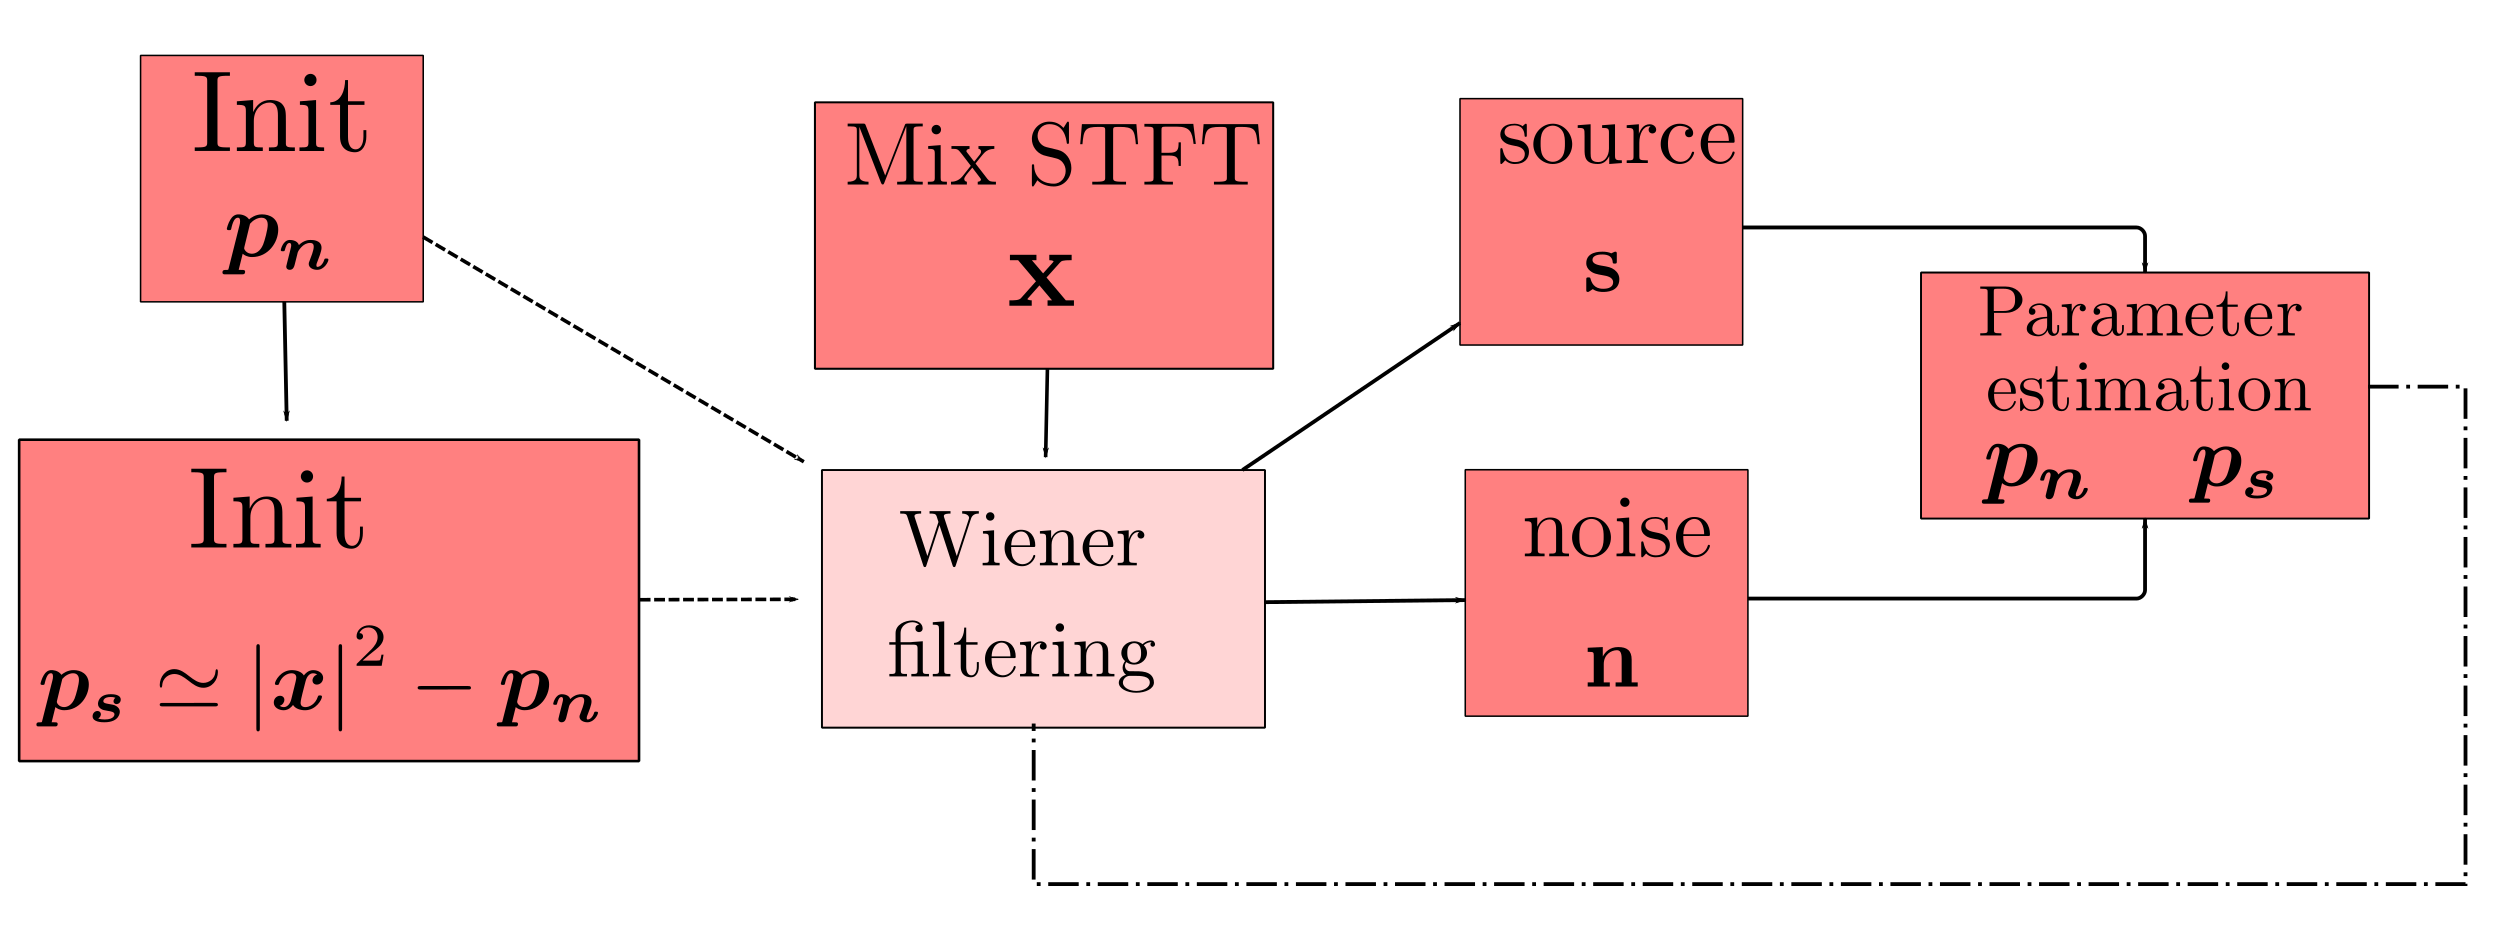 <?xml version="1.0" encoding="UTF-8" standalone="no"?>
<!-- Created with Inkscape (http://www.inkscape.org/) -->

<svg
   xmlns:dc="http://purl.org/dc/elements/1.1/"
   xmlns:cc="http://creativecommons.org/ns#"
   xmlns:rdf="http://www.w3.org/1999/02/22-rdf-syntax-ns#"
   xmlns:svg="http://www.w3.org/2000/svg"
   xmlns="http://www.w3.org/2000/svg"
   xmlns:sodipodi="http://sodipodi.sourceforge.net/DTD/sodipodi-0.dtd"
   xmlns:inkscape="http://www.inkscape.org/namespaces/inkscape"
   width="25cm"
   height="9.3cm"
   viewBox="0 0 885.827 329.527"
   id="svg2"
   version="1.1"
   inkscape:version="0.91 r13725"
   sodipodi:docname="EM.svg">
  <sodipodi:namedview
     id="base"
     pagecolor="#ffffff"
     bordercolor="#666666"
     borderopacity="1.0"
     inkscape:pageopacity="0.0"
     inkscape:pageshadow="2"
     inkscape:zoom="1.4478516"
     inkscape:cx="442.35237"
     inkscape:cy="326.16922"
     inkscape:document-units="px"
     inkscape:current-layer="layer1"
     showgrid="false"
     inkscape:window-width="1855"
     inkscape:window-height="1176"
     inkscape:window-x="1985"
     inkscape:window-y="24"
     inkscape:window-maximized="1"
     inkscape:connector-spacing="0"
     units="cm" />
  <defs
     id="defs4">
    <marker
       inkscape:stockid="Arrow1Lend"
       orient="auto"
       refY="0"
       refX="0"
       id="marker9281"
       style="overflow:visible"
       inkscape:isstock="true">
      <path
         inkscape:connector-curvature="0"
         id="path9283"
         d="M 0,0 5,-5 -12.5,0 5,5 0,0 Z"
         style="fill:#000000;fill-opacity:1;fill-rule:evenodd;stroke:#000000;stroke-width:1pt;stroke-opacity:1"
         transform="matrix(-0.8,0,0,-0.8,-10,0)" />
    </marker>
    <marker
       inkscape:isstock="true"
       style="overflow:visible"
       id="marker8017"
       refX="0"
       refY="0"
       orient="auto"
       inkscape:stockid="Arrow1Lend"
       inkscape:collect="always">
      <path
         transform="matrix(-0.8,0,0,-0.8,-10,0)"
         style="fill:#000000;fill-opacity:1;fill-rule:evenodd;stroke:#000000;stroke-width:1pt;stroke-opacity:1"
         d="M 0,0 5,-5 -12.5,0 5,5 0,0 Z"
         id="path8019"
         inkscape:connector-curvature="0" />
    </marker>
    <marker
       inkscape:isstock="true"
       style="overflow:visible"
       id="marker7963"
       refX="0"
       refY="0"
       orient="auto"
       inkscape:stockid="Arrow1Lend">
      <path
         transform="matrix(-0.8,0,0,-0.8,-10,0)"
         style="fill:#000000;fill-opacity:1;fill-rule:evenodd;stroke:#000000;stroke-width:1pt;stroke-opacity:1"
         d="M 0,0 5,-5 -12.5,0 5,5 0,0 Z"
         id="path7965"
         inkscape:connector-curvature="0" />
    </marker>
    <marker
       inkscape:stockid="Arrow1Lend"
       orient="auto"
       refY="0"
       refX="0"
       id="marker7267"
       style="overflow:visible"
       inkscape:isstock="true"
       inkscape:collect="always">
      <path
         id="path7269"
         d="M 0,0 5,-5 -12.5,0 5,5 0,0 Z"
         style="fill:#000000;fill-opacity:1;fill-rule:evenodd;stroke:#000000;stroke-width:1pt;stroke-opacity:1"
         transform="matrix(-0.8,0,0,-0.8,-10,0)"
         inkscape:connector-curvature="0" />
    </marker>
    <marker
       inkscape:isstock="true"
       style="overflow:visible"
       id="marker7231"
       refX="0"
       refY="0"
       orient="auto"
       inkscape:stockid="Arrow1Lend"
       inkscape:collect="always">
      <path
         transform="matrix(-0.8,0,0,-0.8,-10,0)"
         style="fill:#000000;fill-opacity:1;fill-rule:evenodd;stroke:#000000;stroke-width:1pt;stroke-opacity:1"
         d="M 0,0 5,-5 -12.5,0 5,5 0,0 Z"
         id="path7233"
         inkscape:connector-curvature="0" />
    </marker>
    <marker
       inkscape:stockid="Arrow1Lend"
       orient="auto"
       refY="0"
       refX="0"
       id="marker5995"
       style="overflow:visible"
       inkscape:isstock="true"
       inkscape:collect="always">
      <path
         id="path5997"
         d="M 0,0 5,-5 -12.5,0 5,5 0,0 Z"
         style="fill:#000000;fill-opacity:1;fill-rule:evenodd;stroke:#000000;stroke-width:1pt;stroke-opacity:1"
         transform="matrix(-0.8,0,0,-0.8,-10,0)"
         inkscape:connector-curvature="0" />
    </marker>
    <marker
       inkscape:collect="always"
       inkscape:isstock="true"
       style="overflow:visible"
       id="marker5811"
       refX="0"
       refY="0"
       orient="auto"
       inkscape:stockid="Arrow1Lend">
      <path
         transform="matrix(-0.8,0,0,-0.8,-10,0)"
         style="fill:#000000;fill-opacity:1;fill-rule:evenodd;stroke:#000000;stroke-width:1pt;stroke-opacity:1"
         d="M 0,0 5,-5 -12.5,0 5,5 0,0 Z"
         id="path5813"
         inkscape:connector-curvature="0" />
    </marker>
    <marker
       inkscape:collect="always"
       inkscape:stockid="Arrow1Lend"
       orient="auto"
       refY="0"
       refX="0"
       id="marker5753"
       style="overflow:visible"
       inkscape:isstock="true">
      <path
         id="path5755"
         d="M 0,0 5,-5 -12.5,0 5,5 0,0 Z"
         style="fill:#000000;fill-opacity:1;fill-rule:evenodd;stroke:#000000;stroke-width:1pt;stroke-opacity:1"
         transform="matrix(-0.8,0,0,-0.8,-10,0)"
         inkscape:connector-curvature="0" />
    </marker>
    <marker
       inkscape:collect="always"
       inkscape:isstock="true"
       style="overflow:visible"
       id="marker5345"
       refX="0"
       refY="0"
       orient="auto"
       inkscape:stockid="Arrow1Lend">
      <path
         transform="matrix(-0.8,0,0,-0.8,-10,0)"
         style="fill:#000000;fill-opacity:1;fill-rule:evenodd;stroke:#000000;stroke-width:1pt;stroke-opacity:1"
         d="M 0,0 5,-5 -12.5,0 5,5 0,0 Z"
         id="path5347"
         inkscape:connector-curvature="0" />
    </marker>
    <marker
       inkscape:isstock="true"
       style="overflow:visible"
       id="Arrow1Lend"
       refX="0"
       refY="0"
       orient="auto"
       inkscape:stockid="Arrow1Lend">
      <path
         transform="matrix(-0.8,0,0,-0.8,-10,0)"
         style="fill:#000000;fill-opacity:1;fill-rule:evenodd;stroke:#000000;stroke-width:1pt;stroke-opacity:1"
         d="M 0,0 5,-5 -12.5,0 5,5 0,0 Z"
         id="path4744"
         inkscape:connector-curvature="0" />
    </marker>
    <marker
       inkscape:isstock="true"
       style="overflow:visible"
       id="Arrow2Lend"
       refX="0"
       refY="0"
       orient="auto"
       inkscape:stockid="Arrow2Lend">
      <path
         transform="matrix(-1.1,0,0,-1.1,-1.1,0)"
         d="M 8.719,4.034 -2.207,0.016 8.719,-4.002 c -1.745,2.372 -1.735,5.617 -6e-7,8.035 z"
         style="fill:#000000;fill-opacity:1;fill-rule:evenodd;stroke:#000000;stroke-width:0.625;stroke-linejoin:round;stroke-opacity:1"
         id="path4762"
         inkscape:connector-curvature="0" />
    </marker>
  </defs>
  <g
     transform="translate(0,-722.835)"
     id="layer1"
     inkscape:groupmode="layer"
     inkscape:label="Calque 1">
    <rect
       y="759.092"
       x="288.762"
       height="94.414"
       width="162.364"
       id="rect3336"
       style="opacity:1;fill:#ff8080;fill-opacity:1;fill-rule:nonzero;stroke:#000000;stroke-width:0.725;stroke-linecap:round;stroke-linejoin:bevel;stroke-miterlimit:4;stroke-dasharray:none;stroke-dashoffset:0;stroke-opacity:1" />
    <g
       transform="matrix(2.684,0,0,2.684,127.345,-14.459)"
       id="g4217">
      <g
         style="font-style:normal;font-variant:normal;font-weight:normal;font-stretch:normal;letter-spacing:normal;word-spacing:normal;text-anchor:start;fill:none;fill-opacity:1;fill-rule:evenodd;stroke:#000000;stroke-linecap:butt;stroke-linejoin:miter;stroke-miterlimit:10.433;stroke-dasharray:none;stroke-dashoffset:0;stroke-opacity:1"
         id="g4219"
         transform="matrix(0.304,0,0,-0.304,-53.15,438.484)"
         xml:space="preserve"
         stroke-miterlimit="10.433"
         font-style="normal"
         font-variant="normal"
         font-weight="normal"
         font-stretch="normal"
         font-size-adjust="none"
         letter-spacing="normal"
         word-spacing="normal"><path
           style="fill:#000000;stroke-width:0"
           inkscape:connector-curvature="0"
           d="m 473.23,418.25 5.83,6.48 c 0.65,0.7 0.95,1.05 5.08,1.05 l 0,2.34 -9.71,0 0,-2.34 c 0.7,0 1.3,-0.1 1.89,-0.45 -0.2,-0.3 -0.2,-0.4 -0.39,-0.6 l -4.19,-4.68 -4.88,5.73 1.99,0 0,2.34 -11.51,0 0,-2.34 3.54,0 7.77,-9.17 -6.52,-7.32 c -0.85,-0.95 -2.64,-0.95 -5.03,-0.95 l 0,-2.34 9.71,0 0,2.34 c -0.9,0 -1.85,0.25 -1.85,0.55 0,0.05 0,0.1 0.36,0.5 l 4.83,5.43 5.47,-6.48 -1.94,0 0,-2.34 11.46,0 0,2.34 -3.53,0 z"
           id="path4221" /></g>    </g>
    <g
       transform="matrix(2.086,0,0,2.086,120.878,130.996)"
       id="g4298">
      <g
         style="font-style:normal;font-variant:normal;font-weight:normal;font-stretch:normal;letter-spacing:normal;word-spacing:normal;text-anchor:start;fill:none;fill-opacity:1;fill-rule:evenodd;stroke:#000000;stroke-linecap:butt;stroke-linejoin:miter;stroke-miterlimit:10.433;stroke-dasharray:none;stroke-dashoffset:0;stroke-opacity:1"
         id="content"
         transform="matrix(0.304,0,0,-0.304,-53.15,438.484)"
         xml:space="preserve"
         stroke-miterlimit="10.433"
         font-style="normal"
         font-variant="normal"
         font-weight="normal"
         font-stretch="normal"
         font-size-adjust="none"
         letter-spacing="normal"
         word-spacing="normal"><path
           style="fill:#000000;stroke-width:0"
           inkscape:connector-curvature="0"
           d="m 468,438.93 -0.02,0.05 -0.02,0.05 -0.02,0.04 -0.02,0.05 -0.03,0.09 -0.04,0.08 -0.04,0.07 -0.03,0.07 -0.04,0.07 -0.04,0.06 -0.03,0.06 -0.04,0.05 -0.03,0.04 -0.04,0.05 -0.04,0.03 -0.04,0.04 -0.04,0.03 -0.04,0.03 -0.05,0.02 -0.05,0.02 -0.05,0.02 -0.05,0.02 -0.06,0.01 -0.06,0.01 -0.06,0.01 -0.07,0.01 -0.07,0 -0.07,0.01 -0.08,0 -0.08,0 -0.09,0 -0.09,0 -0.1,0 -0.11,0 -8.42,0 0,-1.54 1.2,0 c 3.84,0 3.93,-0.55 3.93,-2.34 l 0,-24.91 c 0,-1.34 0,-3.69 -5.13,-3.69 l 0,-1.54 11.66,0 0,1.54 c -5.13,0 -5.13,2.35 -5.13,3.69 l 0,26.85 0.05,0 12,-30.98 c 0.25,-0.65 0.5,-1.1 1,-1.1 0.55,0 0.7,0.4 0.9,0.95 l 12.25,31.53 0.05,0 0,-28.59 c 0,-1.8 -0.1,-2.35 -3.94,-2.35 l -1.19,0 0,-1.54 14.3,0 0,1.54 -1.2,0 c -3.84,0 -3.93,0.55 -3.93,2.35 l 0,26.25 c 0,1.79 0.09,2.34 3.93,2.34 l 1.2,0 0,1.54 -8.42,0 c -1.3,0 -1.3,-0.05 -1.65,-0.95 l -10.91,-28.04 z"
           id="path4301" /><path
           style="fill:#000000;stroke-width:0"
           inkscape:connector-curvature="0"
           d="m 509.82,428.02 -6.98,-0.55 0,-1.54 c 3.24,0 3.69,-0.31 3.69,-2.75 l 0,-13.39 c 0,-2.25 -0.55,-2.25 -3.89,-2.25 l 0,-1.54 10.66,0 0,1.54 c -3.28,0 -3.48,0.25 -3.48,2.19 z"
           id="path4303" /><path
           style="fill:#000000;stroke-width:0"
           inkscape:connector-curvature="0"
           d="m 510.02,436.68 -0.01,0.15 -0.01,0.15 -0.02,0.14 -0.02,0.13 -0.03,0.14 -0.04,0.13 -0.04,0.13 -0.05,0.12 -0.06,0.12 -0.06,0.11 -0.06,0.11 -0.07,0.11 -0.08,0.1 -0.08,0.1 -0.08,0.09 -0.09,0.09 -0.09,0.09 -0.1,0.07 -0.1,0.08 -0.11,0.07 -0.1,0.06 -0.11,0.06 -0.12,0.06 -0.11,0.05 -0.12,0.04 -0.12,0.04 -0.13,0.03 -0.12,0.03 -0.13,0.02 -0.13,0.01 -0.12,0.01 -0.13,0 c -1.55,0 -2.65,-1.34 -2.65,-2.64 0,-1.34 1.1,-2.64 2.65,-2.64 1.39,0 2.64,1.05 2.64,2.64 z"
           id="path4305" /><path
           style="fill:#000000;stroke-width:0"
           inkscape:connector-curvature="0"
           d="m 529.3,417.71 0.28,0.36 0.29,0.37 0.3,0.38 0.3,0.38 0.62,0.78 0.3,0.38 0.31,0.38 0.3,0.38 0.3,0.36 0.29,0.36 0.28,0.34 0.14,0.16 0.13,0.16 0.13,0.15 0.13,0.15 0.13,0.14 0.12,0.14 0.11,0.13 0.12,0.13 c 1.54,1.79 3.59,2.54 5.93,2.59 l 0,1.54 -8.87,0 0,-1.54 c 1.04,-0.11 1.45,-0.75 1.45,-1.55 0,-0.79 -0.5,-1.44 -0.75,-1.74 l -3.09,-3.89 -3.89,5.04 c -0.44,0.49 -0.44,0.59 -0.44,0.89 0,0.75 0.74,1.2 1.74,1.25 l 0,1.54 -10.11,0 0,-1.54 c 3.48,0 3.53,-0.05 5.88,-3.04 l 4.93,-6.43 -4.69,-5.93 c -2.39,-2.89 -5.32,-2.99 -6.37,-2.99 l 0,-1.54 8.87,0 0,1.54 c -1.1,0.16 -1.45,0.8 -1.45,1.55 0,1.09 1.45,2.74 4.48,6.32 l 3.79,-4.98 c 0.4,-0.54 1.05,-1.34 1.05,-1.64 0,-0.45 -0.45,-1.2 -1.8,-1.25 l 0,-1.54 10.16,0 0,1.54 c -2.68,0 -3.58,0.1 -4.73,1.55 z"
           id="path4307" /><path
           style="fill:#000000;stroke-width:0"
           inkscape:connector-curvature="0"
           d="m 575.39,425.33 -6.38,1.54 c -3.09,0.75 -5.03,3.44 -5.03,6.33 0,3.48 2.69,6.52 6.57,6.52 8.32,0 9.42,-8.17 9.72,-10.41 0.05,-0.3 0.05,-0.6 0.59,-0.6 0.65,0 0.65,0.25 0.65,1.2 l 0,10.01 c 0,0.85 0,1.2 -0.54,1.2 -0.36,0 -0.4,-0.05 -0.75,-0.65 l -1.75,-2.84 c -1.49,1.44 -3.53,3.49 -7.97,3.49 -5.53,0 -9.71,-4.39 -9.71,-9.67 0,-4.13 2.64,-7.77 6.53,-9.11 0.54,-0.2 3.08,-0.8 6.57,-1.64 1.34,-0.35 2.84,-0.7 4.23,-2.54 1.05,-1.3 1.55,-2.95 1.55,-4.59 0,-3.53 -2.49,-7.12 -6.68,-7.12 -1.44,0 -5.23,0.25 -7.87,2.69 -2.89,2.69 -3.03,5.88 -3.09,7.67 -0.05,0.5 -0.44,0.5 -0.59,0.5 -0.65,0 -0.65,-0.35 -0.65,-1.25 l 0,-9.96 c 0,-0.85 0,-1.2 0.55,-1.2 0.35,0 0.39,0.1 0.75,0.65 0,0.05 0.14,0.2 1.79,2.84 1.54,-1.69 4.73,-3.49 9.16,-3.49 5.83,0 9.81,4.89 9.81,10.37 0,4.98 -3.28,9.06 -7.46,10.06 z"
           id="path4309" /><path
           style="fill:#000000;stroke-width:0"
           inkscape:connector-curvature="0"
           d="m 619.18,439.72 -30.44,0 -0.95,-11.2 1.25,0 c 0.69,8.02 1.44,9.66 8.96,9.66 0.9,0 2.2,0 2.7,-0.1 1.04,-0.2 1.04,-0.75 1.04,-1.89 l 0,-26.26 c 0,-1.69 0,-2.39 -5.23,-2.39 l -1.99,0 0,-1.54 18.88,0 0,1.54 -1.99,0 c -5.23,0 -5.23,0.7 -5.23,2.39 l 0,26.26 c 0,0.99 0,1.69 0.89,1.89 0.55,0.1 1.9,0.1 2.84,0.1 7.52,0 8.27,-1.64 8.97,-9.66 l 1.24,0 z"
           id="path4311" /><path
           style="fill:#000000;stroke-width:0"
           inkscape:connector-curvature="0"
           d="m 650.99,439.87 -27.34,0 0,-1.54 1.19,0 c 3.84,0 3.93,-0.55 3.93,-2.34 l 0,-26.1 c 0,-1.8 -0.09,-2.35 -3.93,-2.35 l -1.19,0 0,-1.54 15.94,0 0,1.54 -1.65,0 c -4.73,0 -4.73,0.65 -4.73,2.39 l 0,12.26 4.28,0 c 4.78,0 5.28,-1.6 5.28,-5.83 l 1.25,0 0,13.2 -1.25,0 c 0,-4.18 -0.5,-5.83 -5.28,-5.83 l -4.28,0 0,12.61 c 0,1.64 0.1,1.99 2.44,1.99 l 5.97,0 c 7.48,0 8.72,-2.79 9.52,-9.67 l 1.25,0 z"
           id="path4313" /><path
           style="fill:#000000;stroke-width:0"
           inkscape:connector-curvature="0"
           d="m 687.18,439.72 -30.44,0 -0.95,-11.2 1.25,0 c 0.69,8.02 1.44,9.66 8.96,9.66 0.9,0 2.2,0 2.7,-0.1 1.04,-0.2 1.04,-0.75 1.04,-1.89 l 0,-26.26 c 0,-1.69 0,-2.39 -5.23,-2.39 l -1.99,0 0,-1.54 18.88,0 0,1.54 -1.99,0 c -5.23,0 -5.23,0.7 -5.23,2.39 l 0,26.26 c 0,0.99 0,1.69 0.89,1.89 0.55,0.1 1.9,0.1 2.84,0.1 7.52,0 8.27,-1.64 8.97,-9.66 l 1.24,0 z"
           id="path4315" /></g>    </g>
    <rect
       y="742.475"
       x="49.807"
       height="87.318"
       width="100.155"
       id="rect3336-3"
       style="opacity:1;fill:#ff8080;fill-opacity:1;fill-rule:nonzero;stroke:#000000;stroke-width:0.548;stroke-linecap:round;stroke-linejoin:bevel;stroke-miterlimit:4;stroke-dasharray:none;stroke-dashoffset:0;stroke-opacity:1" />
    <rect
       y="878.628"
       x="6.787"
       height="113.892"
       width="219.636"
       id="rect3336-3-6"
       style="opacity:1;fill:#ff8080;fill-opacity:1;fill-rule:nonzero;stroke:#000000;stroke-width:0.926;stroke-linecap:round;stroke-linejoin:bevel;stroke-miterlimit:4;stroke-dasharray:none;stroke-dashoffset:0;stroke-opacity:1" />
    <g
       id="g4385"
       transform="matrix(2.697,0,0,2.697,-162.657,-73.388)">
      <g
         word-spacing="normal"
         letter-spacing="normal"
         font-size-adjust="none"
         font-stretch="normal"
         font-weight="normal"
         font-variant="normal"
         font-style="normal"
         stroke-miterlimit="10.433"
         xml:space="preserve"
         transform="matrix(0.304,0,0,-0.304,-53.15,438.484)"
         id="g4387"
         style="font-style:normal;font-variant:normal;font-weight:normal;font-stretch:normal;letter-spacing:normal;word-spacing:normal;text-anchor:start;fill:none;fill-opacity:1;fill-rule:evenodd;stroke:#000000;stroke-linecap:butt;stroke-linejoin:miter;stroke-miterlimit:10.433;stroke-dasharray:none;stroke-dashoffset:0;stroke-opacity:1"><path
           id="path4389"
           d="m 467.21,436.14 0,0.16 0,0.16 0,0.15 0.01,0.14 0.01,0.14 0.02,0.13 0.02,0.12 0.02,0.12 0.03,0.11 0.04,0.1 0.05,0.1 0.05,0.1 0.06,0.08 0.08,0.08 0.08,0.08 0.09,0.07 0.11,0.06 0.12,0.06 0.06,0.03 0.07,0.03 0.07,0.02 0.07,0.03 0.08,0.02 0.08,0.02 0.08,0.03 0.09,0.02 0.09,0.01 0.1,0.02 0.1,0.02 0.1,0.01 0.11,0.02 0.11,0.01 0.12,0.01 0.12,0.01 0.13,0.01 0.13,0.01 0.14,0.01 0.14,0.01 0.14,0.01 0.15,0 0.16,0.01 0.16,0 0.16,0 0.17,0.01 0.18,0 0.18,0 1.3,0 0,1.54 -15.2,0 0,-1.54 1.3,0 c 3.93,0 4.08,-0.55 4.08,-2.34 l 0,-26.25 c 0,-1.8 -0.15,-2.35 -4.08,-2.35 l -1.3,0 0,-1.54 15.2,0 0,1.54 -1.3,0 c -3.93,0 -4.08,0.55 -4.08,2.35 z"
           inkscape:connector-curvature="0"
           style="fill:#000000;stroke-width:0" /><path
           id="path4391"
           d="m 479.48,423.14 0,-13.35 c 0,-2.25 -0.55,-2.25 -3.89,-2.25 l 0,-1.54 11.21,0 0,1.54 c -3.34,0 -3.88,0 -3.88,2.25 l 0,9.16 c 0,5.18 3.53,7.97 6.72,7.97 3.14,0 3.69,-2.69 3.69,-5.53 l 0,-11.6 c 0,-2.25 -0.55,-2.25 -3.89,-2.25 l 0,-1.54 11.21,0 0,1.54 c -2.59,0 -3.84,0 -3.88,1.5 l 0,9.51 c 0,4.29 0,5.83 -1.55,7.63 -0.7,0.84 -2.34,1.84 -5.23,1.84 -3.63,0 -5.98,-2.14 -7.37,-5.23 l 0,5.23 -7.03,-0.55 0,-1.54 c 3.49,0 3.89,-0.35 3.89,-2.79 z"
           inkscape:connector-curvature="0"
           style="fill:#000000;stroke-width:0" /><path
           id="path4393"
           d="m 509.82,428.02 -6.98,-0.55 0,-1.54 c 3.24,0 3.69,-0.31 3.69,-2.75 l 0,-13.39 c 0,-2.25 -0.55,-2.25 -3.89,-2.25 l 0,-1.54 10.66,0 0,1.54 c -3.28,0 -3.48,0.25 -3.48,2.19 z"
           inkscape:connector-curvature="0"
           style="fill:#000000;stroke-width:0" /><path
           id="path4395"
           d="m 510.02,436.68 -0.01,0.15 -0.01,0.15 -0.02,0.14 -0.02,0.13 -0.03,0.14 -0.04,0.13 -0.04,0.13 -0.05,0.12 -0.06,0.12 -0.06,0.11 -0.06,0.11 -0.07,0.11 -0.08,0.1 -0.08,0.1 -0.08,0.09 -0.09,0.09 -0.09,0.09 -0.1,0.07 -0.1,0.08 -0.11,0.07 -0.1,0.06 -0.11,0.06 -0.12,0.06 -0.11,0.05 -0.12,0.04 -0.12,0.04 -0.13,0.03 -0.12,0.03 -0.13,0.02 -0.13,0.01 -0.12,0.01 -0.13,0 c -1.55,0 -2.65,-1.34 -2.65,-2.64 0,-1.34 1.1,-2.64 2.65,-2.64 1.39,0 2.64,1.05 2.64,2.64 z"
           inkscape:connector-curvature="0"
           style="fill:#000000;stroke-width:0" /><path
           id="path4397"
           d="m 523.62,425.93 7.12,0 0,1.54 -7.12,0 0,9.17 -1.25,0 c -0.05,-4.09 -1.54,-9.42 -6.42,-9.62 l 0,-1.09 4.23,0 0,-13.75 c 0,-6.13 4.63,-6.73 6.42,-6.73 3.55,0 4.94,3.54 4.94,6.73 l 0,2.84 -1.25,0 0,-2.74 c 0,-3.69 -1.49,-5.58 -3.33,-5.58 -3.34,0 -3.34,4.53 -3.34,5.38 z"
           inkscape:connector-curvature="0"
           style="fill:#000000;stroke-width:0" /></g>    </g>
    <g
       transform="matrix(2.171,0,0,2.171,-106.237,129.647)"
       id="g4453">
      <g
         style="font-style:normal;font-variant:normal;font-weight:normal;font-stretch:normal;letter-spacing:normal;word-spacing:normal;text-anchor:start;fill:none;fill-opacity:1;fill-rule:evenodd;stroke:#000000;stroke-linecap:butt;stroke-linejoin:miter;stroke-miterlimit:10.433;stroke-dasharray:none;stroke-dashoffset:0;stroke-opacity:1"
         id="g4455"
         transform="matrix(0.304,0,0,-0.304,-53.15,438.484)"
         xml:space="preserve"
         stroke-miterlimit="10.433"
         font-style="normal"
         font-variant="normal"
         font-weight="normal"
         font-stretch="normal"
         font-size-adjust="none"
         letter-spacing="normal"
         word-spacing="normal"><path
           style="fill:#000000;stroke-width:0"
           inkscape:connector-curvature="0"
           d="m 458.59,399.57 -0.01,-0.03 -0.01,-0.03 -0.01,-0.03 -0.01,-0.03 0,-0.03 -0.01,-0.03 -0.01,-0.02 -0.01,-0.03 -0.01,-0.02 0,-0.03 -0.01,-0.02 -0.01,-0.02 0,-0.03 -0.01,-0.02 -0.01,-0.02 0,-0.02 -0.01,-0.02 -0.01,-0.02 0,-0.01 -0.01,-0.02 0,-0.02 -0.01,-0.01 0,-0.02 -0.01,-0.01 -0.01,-0.03 -0.01,-0.02 -0.01,-0.03 -0.01,-0.02 0,-0.02 -0.01,-0.01 -0.01,-0.02 0,-0.01 -0.01,-0.02 -0.01,-0.01 0,-0.01 -0.01,-0.01 0,0 -0.01,-0.01 0,-0.01 -0.01,0 -0.01,-0.01 -0.01,-0.01 c -0.3,-0.1 -0.84,-0.1 -1.29,-0.1 -0.85,0 -1.75,0 -1.75,-1.4 0,-0.55 0.4,-0.94 0.95,-0.94 l 9.91,0 c 0.35,0 1.3,0 1.3,1.44 0,0.85 -0.8,0.9 -1.3,0.9 -0.7,0 -1.49,0 -2.14,0.05 l 2.14,8.66 c 0.75,-0.69 2.39,-1.79 5.03,-1.79 l -0.1,1.79 c -2.93,0 -4.13,2.34 -4.13,2.9 l 0.1,0.69 3.04,12.5 c 1.44,1.7 3.78,3.24 6.17,3.24 3.09,0 3.34,-2.69 3.34,-3.78 0,-2.59 -1.69,-8.72 -2.49,-10.66 -1.54,-3.64 -3.98,-4.89 -6.03,-4.89 l 0.1,-1.79 c 8.67,0 14.05,7.87 14.05,14.7 0,6.12 -4.58,8.22 -8.72,8.22 -3.53,0 -6.12,-1.95 -6.92,-2.7 -1.89,2.7 -5.18,2.7 -5.73,2.7 -1.84,0 -3.29,-1.05 -4.33,-2.84 -1.25,-2 -1.9,-4.69 -1.9,-4.93 0,-0.7 0.75,-0.7 1.2,-0.7 0.55,0 0.75,0 1,0.25 0.1,0.09 0.1,0.2 0.39,1.44 1,3.99 2.15,4.98 3.39,4.98 0.55,0 1.15,-0.2 1.15,-1.84 0,-0.75 -0.1,-1.45 -0.3,-2.14 z"
           id="path4457" /><path
           style="fill:#000000;stroke-width:0"
           inkscape:connector-curvature="0"
           d="m 490.2,403.53 -0.03,-0.1 -0.02,-0.1 -0.03,-0.1 -0.02,-0.11 -0.03,-0.11 -0.03,-0.11 -0.06,-0.23 -0.05,-0.24 -0.06,-0.24 -0.06,-0.24 -0.05,-0.23 -0.03,-0.11 -0.03,-0.11 -0.02,-0.11 -0.02,-0.1 -0.03,-0.1 -0.02,-0.09 -0.02,-0.1 -0.02,-0.08 -0.01,-0.08 -0.02,-0.08 -0.01,-0.06 -0.01,-0.07 -0.01,-0.05 0,-0.05 -0.01,-0.03 0,-0.04 c 0,-1.22 0.94,-1.74 1.81,-1.74 1.99,0 2.44,1.74 2.72,2.79 0.49,2.02 0.49,2.09 1.01,4.04 0.49,2.03 0.49,2.1 0.6,2.45 0.24,1.01 1.7,2.75 2.65,3.55 0.66,0.59 2.12,1.61 3.97,1.61 1.67,0 1.99,-0.95 1.99,-2.06 0,-1.95 -1.57,-5.82 -2.13,-7.25 -0.45,-1.12 -0.56,-1.4 -0.56,-1.92 0,-2.09 2.27,-3.21 4.5,-3.21 3.98,0 6.07,4.43 6.07,5.44 0,0.63 -0.59,0.63 -1.12,0.63 -0.87,0 -0.94,-0.07 -1.15,-0.77 -0.59,-1.98 -2.09,-3.7 -3.59,-3.7 -0.21,0 -0.59,0 -0.59,0.84 0,0.66 0.17,1.05 0.8,2.65 0.31,0.77 1.95,4.81 1.95,6.7 0,4.25 -4.81,4.25 -5.86,4.25 -0.87,0 -3.48,0 -6.31,-2.75 -0.76,2.75 -4.53,2.75 -4.85,2.75 -3.66,0 -4.87,-5.16 -4.87,-5.44 0,-0.62 0.59,-0.62 1.11,-0.62 0.84,0 0.94,0.03 1.12,0.76 0.41,1.47 1.04,3.7 2.44,3.7 0.83,0 0.94,-0.87 0.94,-1.4 0,-0.45 -0.11,-0.87 -0.38,-1.99 -0.36,-1.32 -0.36,-1.39 -0.67,-2.68 z"
           id="path4459" /></g>    </g>
    <g
       id="g4385-7"
       transform="matrix(2.697,0,0,2.697,-163.881,67.096)">
      <g
         word-spacing="normal"
         letter-spacing="normal"
         font-size-adjust="none"
         font-stretch="normal"
         font-weight="normal"
         font-variant="normal"
         font-style="normal"
         stroke-miterlimit="10.433"
         xml:space="preserve"
         transform="matrix(0.304,0,0,-0.304,-53.15,438.484)"
         id="g4387-5"
         style="font-style:normal;font-variant:normal;font-weight:normal;font-stretch:normal;letter-spacing:normal;word-spacing:normal;text-anchor:start;fill:none;fill-opacity:1;fill-rule:evenodd;stroke:#000000;stroke-linecap:butt;stroke-linejoin:miter;stroke-miterlimit:10.433;stroke-dasharray:none;stroke-dashoffset:0;stroke-opacity:1"><path
           id="path4389-3"
           d="m 467.21,436.14 0,0.16 0,0.16 0,0.15 0.01,0.14 0.01,0.14 0.02,0.13 0.02,0.12 0.02,0.12 0.03,0.11 0.04,0.1 0.05,0.1 0.05,0.1 0.06,0.08 0.08,0.08 0.08,0.08 0.09,0.07 0.11,0.06 0.12,0.06 0.06,0.03 0.07,0.03 0.07,0.02 0.07,0.03 0.08,0.02 0.08,0.02 0.08,0.03 0.09,0.02 0.09,0.01 0.1,0.02 0.1,0.02 0.1,0.01 0.11,0.02 0.11,0.01 0.12,0.01 0.12,0.01 0.13,0.01 0.13,0.01 0.14,0.01 0.14,0.01 0.14,0.01 0.15,0 0.16,0.01 0.16,0 0.16,0 0.17,0.01 0.18,0 0.18,0 1.3,0 0,1.54 -15.2,0 0,-1.54 1.3,0 c 3.93,0 4.08,-0.55 4.08,-2.34 l 0,-26.25 c 0,-1.8 -0.15,-2.35 -4.08,-2.35 l -1.3,0 0,-1.54 15.2,0 0,1.54 -1.3,0 c -3.93,0 -4.08,0.55 -4.08,2.35 z"
           inkscape:connector-curvature="0"
           style="fill:#000000;stroke-width:0" /><path
           id="path4391-5"
           d="m 479.48,423.14 0,-13.35 c 0,-2.25 -0.55,-2.25 -3.89,-2.25 l 0,-1.54 11.21,0 0,1.54 c -3.34,0 -3.88,0 -3.88,2.25 l 0,9.16 c 0,5.18 3.53,7.97 6.72,7.97 3.14,0 3.69,-2.69 3.69,-5.53 l 0,-11.6 c 0,-2.25 -0.55,-2.25 -3.89,-2.25 l 0,-1.54 11.21,0 0,1.54 c -2.59,0 -3.84,0 -3.88,1.5 l 0,9.51 c 0,4.29 0,5.83 -1.55,7.63 -0.7,0.84 -2.34,1.84 -5.23,1.84 -3.63,0 -5.98,-2.14 -7.37,-5.23 l 0,5.23 -7.03,-0.55 0,-1.54 c 3.49,0 3.89,-0.35 3.89,-2.79 z"
           inkscape:connector-curvature="0"
           style="fill:#000000;stroke-width:0" /><path
           id="path4393-6"
           d="m 509.82,428.02 -6.98,-0.55 0,-1.54 c 3.24,0 3.69,-0.31 3.69,-2.75 l 0,-13.39 c 0,-2.25 -0.55,-2.25 -3.89,-2.25 l 0,-1.54 10.66,0 0,1.54 c -3.28,0 -3.48,0.25 -3.48,2.19 z"
           inkscape:connector-curvature="0"
           style="fill:#000000;stroke-width:0" /><path
           id="path4395-2"
           d="m 510.02,436.68 -0.01,0.15 -0.01,0.15 -0.02,0.14 -0.02,0.13 -0.03,0.14 -0.04,0.13 -0.04,0.13 -0.05,0.12 -0.06,0.12 -0.06,0.11 -0.06,0.11 -0.07,0.11 -0.08,0.1 -0.08,0.1 -0.08,0.09 -0.09,0.09 -0.09,0.09 -0.1,0.07 -0.1,0.08 -0.11,0.07 -0.1,0.06 -0.11,0.06 -0.12,0.06 -0.11,0.05 -0.12,0.04 -0.12,0.04 -0.13,0.03 -0.12,0.03 -0.13,0.02 -0.13,0.01 -0.12,0.01 -0.13,0 c -1.55,0 -2.65,-1.34 -2.65,-2.64 0,-1.34 1.1,-2.64 2.65,-2.64 1.39,0 2.64,1.05 2.64,2.64 z"
           inkscape:connector-curvature="0"
           style="fill:#000000;stroke-width:0" /><path
           id="path4397-9"
           d="m 523.62,425.93 7.12,0 0,1.54 -7.12,0 0,9.17 -1.25,0 c -0.05,-4.09 -1.54,-9.42 -6.42,-9.62 l 0,-1.09 4.23,0 0,-13.75 c 0,-6.13 4.63,-6.73 6.42,-6.73 3.55,0 4.94,3.54 4.94,6.73 l 0,2.84 -1.25,0 0,-2.74 c 0,-3.69 -1.49,-5.58 -3.33,-5.58 -3.34,0 -3.34,4.53 -3.34,5.38 z"
           inkscape:connector-curvature="0"
           style="fill:#000000;stroke-width:0" /></g>    </g>
    <g
       transform="matrix(2.04,0,0,2.04,-161.02,331.527)"
       id="g4655">
      <g
         style="font-style:normal;font-variant:normal;font-weight:normal;font-stretch:normal;letter-spacing:normal;word-spacing:normal;text-anchor:start;fill:none;fill-opacity:1;fill-rule:evenodd;stroke:#000000;stroke-linecap:butt;stroke-linejoin:miter;stroke-miterlimit:10.433;stroke-dasharray:none;stroke-dashoffset:0;stroke-opacity:1"
         id="g4657"
         transform="matrix(0.304,0,0,-0.304,-53.15,438.484)"
         xml:space="preserve"
         stroke-miterlimit="10.433"
         font-style="normal"
         font-variant="normal"
         font-weight="normal"
         font-stretch="normal"
         font-size-adjust="none"
         letter-spacing="normal"
         word-spacing="normal"><path
           style="fill:#000000;stroke-width:0"
           inkscape:connector-curvature="0"
           d="m 458.59,399.57 -0.01,-0.03 -0.01,-0.03 -0.01,-0.03 -0.01,-0.03 0,-0.03 -0.01,-0.03 -0.01,-0.02 -0.01,-0.03 -0.01,-0.02 0,-0.03 -0.01,-0.02 -0.01,-0.02 0,-0.03 -0.01,-0.02 -0.01,-0.02 0,-0.02 -0.01,-0.02 -0.01,-0.02 0,-0.01 -0.01,-0.02 0,-0.02 -0.01,-0.01 0,-0.02 -0.01,-0.01 -0.01,-0.03 -0.01,-0.02 -0.01,-0.03 -0.01,-0.02 0,-0.02 -0.01,-0.01 -0.01,-0.02 0,-0.01 -0.01,-0.02 -0.01,-0.01 0,-0.01 -0.01,-0.01 0,0 -0.01,-0.01 0,-0.01 -0.01,0 -0.01,-0.01 -0.01,-0.01 c -0.3,-0.1 -0.84,-0.1 -1.29,-0.1 -0.85,0 -1.75,0 -1.75,-1.4 0,-0.55 0.4,-0.94 0.95,-0.94 l 9.91,0 c 0.35,0 1.3,0 1.3,1.44 0,0.85 -0.8,0.9 -1.3,0.9 -0.7,0 -1.49,0 -2.14,0.05 l 2.14,8.66 c 0.75,-0.69 2.39,-1.79 5.03,-1.79 l -0.1,1.79 c -2.93,0 -4.13,2.34 -4.13,2.9 l 0.1,0.69 3.04,12.5 c 1.44,1.7 3.78,3.24 6.17,3.24 3.09,0 3.34,-2.69 3.34,-3.78 0,-2.59 -1.69,-8.72 -2.49,-10.66 -1.54,-3.64 -3.98,-4.89 -6.03,-4.89 l 0.1,-1.79 c 8.67,0 14.05,7.87 14.05,14.7 0,6.12 -4.58,8.22 -8.72,8.22 -3.53,0 -6.12,-1.95 -6.92,-2.7 -1.89,2.7 -5.18,2.7 -5.73,2.7 -1.84,0 -3.29,-1.05 -4.33,-2.84 -1.25,-2 -1.9,-4.69 -1.9,-4.93 0,-0.7 0.75,-0.7 1.2,-0.7 0.55,0 0.75,0 1,0.25 0.1,0.09 0.1,0.2 0.39,1.44 1,3.99 2.15,4.98 3.39,4.98 0.55,0 1.15,-0.2 1.15,-1.84 0,-0.75 -0.1,-1.45 -0.3,-2.14 z"
           id="path4659" /><path
           style="fill:#000000;stroke-width:0"
           inkscape:connector-curvature="0"
           d="m 500.41,412.67 -0.08,-0.06 -0.07,-0.05 -0.07,-0.06 -0.07,-0.06 -0.07,-0.06 -0.06,-0.06 -0.06,-0.07 -0.05,-0.06 -0.06,-0.07 -0.04,-0.07 -0.05,-0.07 -0.04,-0.07 -0.04,-0.06 -0.04,-0.07 -0.03,-0.07 -0.04,-0.07 -0.02,-0.07 -0.03,-0.07 -0.02,-0.06 -0.03,-0.07 -0.02,-0.07 -0.01,-0.06 -0.02,-0.06 -0.01,-0.06 -0.01,-0.06 -0.01,-0.06 -0.01,-0.05 -0.01,-0.05 0,-0.05 -0.01,-0.05 0,-0.04 0,-0.05 c 0,-1.18 1.01,-1.63 1.71,-1.63 1.05,0 2.41,0.9 2.41,2.58 0,3 -4.36,3.1 -5.65,3.1 -7.36,0 -7.36,-5.33 -7.36,-5.44 0,-1.5 0.84,-2.34 1.6,-2.86 1.01,-0.73 1.89,-0.87 3.98,-1.22 1.78,-0.28 3.84,-0.59 3.84,-1.95 0,-0.21 0,-2.97 -5.55,-2.97 -0.91,0 -2.54,0.07 -3.7,0.56 1.19,0.67 1.5,1.89 1.5,2.44 0,1.02 -0.76,1.85 -1.95,1.85 -1.39,0 -2.79,-1.19 -2.79,-3 0,-3.45 5.37,-3.45 6.8,-3.45 8.75,0 8.75,5.79 8.75,6 0,1.6 -0.97,2.58 -1.99,3.24 -1.18,0.74 -2.33,0.91 -4.53,1.25 -1.22,0.22 -2.89,0.46 -2.89,1.54 0,0.35 0.21,2.41 4.15,2.41 0.48,0 1.78,0 2.75,-0.49 z"
           id="path4661" /><path
           style="fill:#000000;stroke-width:0"
           inkscape:connector-curvature="0"
           d="m 558.97,427.52 -0.01,0.1 0,0.1 0,0.09 -0.01,0.09 -0.01,0.09 -0.01,0.08 -0.01,0.08 -0.01,0.07 -0.02,0.07 -0.02,0.07 -0.01,0.07 -0.02,0.06 -0.02,0.06 -0.03,0.05 -0.02,0.05 -0.02,0.05 -0.03,0.05 -0.02,0.04 -0.03,0.04 -0.03,0.03 -0.03,0.04 -0.03,0.03 -0.02,0.02 -0.04,0.03 -0.03,0.02 -0.03,0.01 -0.03,0.02 -0.03,0.01 -0.03,0.01 -0.03,0.01 -0.04,0 -0.03,0 c -0.2,0 -0.65,-0.2 -0.7,-1.34 -0.2,-4.13 -3.69,-6.48 -6.92,-6.48 -2.99,0 -5.38,1.74 -7.97,3.74 -2.65,2.09 -5.28,4.13 -8.62,4.13 -4.88,0 -8.32,-4.38 -8.32,-9.06 0,-1.5 0.65,-1.55 0.7,-1.55 0.54,0 0.69,1 0.69,1.15 0.25,4.88 4.24,6.67 6.93,6.67 2.99,0 5.38,-1.74 7.97,-3.73 2.64,-2.09 5.28,-4.14 8.62,-4.14 4.88,0 8.32,4.39 8.32,9.07 z"
           id="path4663" /><path
           style="fill:#000000;stroke-width:0"
           inkscape:connector-curvature="0"
           d="m 527.53,409.79 -0.15,-0.01 -0.15,0 -0.16,0 -0.08,-0.01 -0.08,0 -0.07,-0.01 -0.08,-0.01 -0.07,-0.01 -0.08,-0.01 -0.07,-0.01 -0.07,-0.02 -0.07,-0.02 -0.06,-0.02 -0.07,-0.02 -0.06,-0.03 -0.06,-0.03 -0.05,-0.04 -0.06,-0.04 -0.05,-0.04 -0.04,-0.04 -0.04,-0.06 -0.02,-0.02 -0.02,-0.03 -0.02,-0.03 -0.01,-0.03 -0.02,-0.03 -0.01,-0.03 -0.02,-0.04 -0.01,-0.03 -0.01,-0.04 -0.01,-0.04 0,-0.04 -0.01,-0.04 -0.01,-0.04 0,-0.04 0,-0.05 0,-0.04 c 0,-1 0.9,-1 1.74,-1 l 29.74,0 c 0.85,0 1.75,0 1.75,1 0,1 -0.95,1 -1.8,1 z"
           id="path4665" /><path
           style="fill:#000000;stroke-width:0"
           inkscape:connector-curvature="0"
           d="m 582.92,441.57 0,0.16 0,0.17 0,0.17 -0.01,0.08 0,0.08 -0.01,0.07 -0.01,0.08 -0.01,0.08 -0.01,0.07 -0.01,0.07 -0.02,0.07 -0.02,0.07 -0.02,0.06 -0.03,0.06 -0.03,0.06 -0.03,0.06 -0.03,0.05 -0.04,0.05 -0.04,0.04 -0.05,0.05 -0.05,0.04 -0.05,0.03 -0.03,0.02 -0.03,0.01 -0.03,0.01 -0.04,0.02 -0.03,0.01 -0.04,0.01 -0.03,0.01 -0.04,0.01 -0.04,0 -0.04,0.01 -0.04,0 -0.04,0.01 -0.05,0 -0.04,0 c -1,0 -1,-0.9 -1,-1.79 l 0,-46.23 c 0,-0.89 0,-1.79 1,-1.79 0.99,0 0.99,0.9 0.99,1.79 z"
           id="path4667" /><path
           style="fill:#000000;stroke-width:0"
           inkscape:connector-curvature="0"
           d="m 615.7,425.98 -0.17,-0.05 -0.16,-0.06 -0.15,-0.06 -0.15,-0.07 -0.15,-0.08 -0.13,-0.08 -0.14,-0.09 -0.13,-0.09 -0.12,-0.09 -0.12,-0.1 -0.11,-0.1 -0.11,-0.11 -0.1,-0.11 -0.1,-0.12 -0.09,-0.11 -0.09,-0.12 -0.08,-0.12 -0.07,-0.13 -0.08,-0.12 -0.06,-0.13 -0.06,-0.12 -0.06,-0.13 -0.05,-0.13 -0.04,-0.13 -0.04,-0.13 -0.03,-0.12 -0.03,-0.13 -0.03,-0.13 -0.01,-0.12 -0.02,-0.12 -0.01,-0.12 0,-0.12 c 0,-1.1 0.84,-2.29 2.49,-2.29 1.74,0 3.59,1.44 3.59,3.88 0,2.64 -2.64,4.39 -5.68,4.39 -2.84,0 -4.68,-2.14 -5.33,-3.04 -1.25,2.09 -4.04,3.04 -6.88,3.04 -6.27,0 -9.66,-6.13 -9.66,-7.77 0,-0.7 0.75,-0.7 1.19,-0.7 0.6,0 0.95,0 1.15,0.65 1.45,4.53 5.03,6.02 7.08,6.02 1.89,0 2.79,-0.9 2.79,-2.49 0,-0.94 -0.7,-3.68 -1.15,-5.48 l -1.69,-6.82 c -0.75,-3.04 -2.55,-4.54 -4.24,-4.54 -0.25,0 -1.39,0 -2.39,0.75 1.79,0.5 2.69,2.19 2.69,3.44 0,1.1 -0.85,2.29 -2.49,2.29 -1.75,0 -3.58,-1.44 -3.58,-3.89 0,-2.64 2.63,-4.38 5.67,-4.38 2.84,0 4.68,2.14 5.33,3.04 1.25,-2.09 4.04,-3.04 6.88,-3.04 6.27,0 9.66,6.13 9.66,7.77 0,0.7 -0.75,0.7 -1.2,0.7 -0.59,0 -0.94,0 -1.14,-0.65 -1.45,-4.53 -5.03,-6.03 -7.08,-6.03 -1.89,0 -2.79,0.9 -2.79,2.5 0,1.04 0.65,3.68 1.1,5.52 0.35,1.3 1.49,5.98 1.74,6.78 0.75,2.99 2.5,4.53 4.24,4.53 0.25,0 1.39,0 2.39,-0.74 z"
           id="path4669" /><path
           style="fill:#000000;stroke-width:0"
           inkscape:connector-curvature="0"
           d="m 629.92,441.57 0,0.16 0,0.17 0,0.17 -0.01,0.08 0,0.08 -0.01,0.07 -0.01,0.08 -0.01,0.08 -0.01,0.07 -0.01,0.07 -0.02,0.07 -0.02,0.07 -0.02,0.06 -0.03,0.06 -0.03,0.06 -0.03,0.06 -0.03,0.05 -0.04,0.05 -0.04,0.04 -0.05,0.05 -0.05,0.04 -0.05,0.03 -0.03,0.02 -0.03,0.01 -0.03,0.01 -0.04,0.02 -0.03,0.01 -0.04,0.01 -0.03,0.01 -0.04,0.01 -0.04,0 -0.04,0.01 -0.04,0 -0.04,0.01 -0.05,0 -0.04,0 c -1,0 -1,-0.9 -1,-1.79 l 0,-46.23 c 0,-0.89 0,-1.79 1,-1.79 0.99,0 0.99,0.9 0.99,1.79 z"
           id="path4671" /><path
           style="fill:#000000;stroke-width:0"
           inkscape:connector-curvature="0"
           d="m 653.61,437.35 -1.19,0 c -0.1,-0.77 -0.45,-2.83 -0.9,-3.18 -0.28,-0.21 -2.97,-0.21 -3.45,-0.21 l -6.42,0 c 3.66,3.25 4.88,4.22 6.97,5.86 2.58,2.06 4.99,4.22 4.99,7.54 0,4.21 -3.7,6.79 -8.16,6.79 -4.33,0 -7.25,-3.03 -7.25,-6.24 0,-1.78 1.5,-1.95 1.84,-1.95 0.84,0 1.86,0.59 1.86,1.85 0,0.62 -0.25,1.85 -2.06,1.85 1.08,2.47 3.45,3.24 5.09,3.24 3.48,0 5.3,-2.72 5.3,-5.54 0,-3.04 -2.16,-5.45 -3.28,-6.7 l -8.4,-8.3 c -0.35,-0.31 -0.35,-0.38 -0.35,-1.36 l 14.36,0 z"
           id="path4673" /><path
           style="fill:#000000;stroke-width:0"
           inkscape:connector-curvature="0"
           d="m 701.83,417.46 0.16,0 0.16,0 0.15,0 0.08,0.01 0.08,0 0.07,0.01 0.08,0.01 0.07,0.01 0.07,0.01 0.07,0.01 0.07,0.02 0.06,0.02 0.07,0.02 0.06,0.03 0.05,0.02 0.06,0.04 0.05,0.03 0.05,0.04 0.05,0.04 0.04,0.05 0.04,0.05 0.01,0.02 0.02,0.03 0.02,0.03 0.01,0.03 0.02,0.03 0.01,0.04 0.01,0.03 0.01,0.03 0.01,0.04 0.01,0.04 0,0.04 0.01,0.04 0,0.04 0.01,0.04 0,0.05 0,0.04 c 0,1 -0.9,1 -1.74,1 l -26.95,0 c -0.85,0 -1.75,0 -1.75,-1 0,-0.99 0.9,-0.99 1.75,-0.99 z"
           id="path4675" /><path
           style="fill:#000000;stroke-width:0"
           inkscape:connector-curvature="0"
           d="m 721.59,399.57 -0.01,-0.03 -0.01,-0.03 -0.01,-0.03 -0.01,-0.03 0,-0.03 -0.01,-0.03 -0.01,-0.02 -0.01,-0.03 -0.01,-0.02 0,-0.03 -0.01,-0.02 -0.01,-0.02 0,-0.03 -0.01,-0.02 -0.01,-0.02 0,-0.02 -0.01,-0.02 -0.01,-0.02 0,-0.01 -0.01,-0.02 0,-0.02 -0.01,-0.01 0,-0.02 -0.01,-0.01 -0.01,-0.03 -0.01,-0.02 -0.01,-0.03 -0.01,-0.02 0,-0.02 -0.01,-0.01 -0.01,-0.02 0,-0.01 -0.01,-0.02 -0.01,-0.01 0,-0.01 -0.01,-0.01 0,0 -0.01,-0.01 0,-0.01 -0.01,0 -0.01,-0.01 -0.01,-0.01 c -0.3,-0.1 -0.84,-0.1 -1.29,-0.1 -0.85,0 -1.75,0 -1.75,-1.4 0,-0.55 0.4,-0.94 0.95,-0.94 l 9.91,0 c 0.35,0 1.3,0 1.3,1.44 0,0.85 -0.8,0.9 -1.3,0.9 -0.7,0 -1.49,0 -2.14,0.05 l 2.14,8.66 c 0.75,-0.69 2.39,-1.79 5.04,-1.79 l -0.11,1.79 c -2.94,0 -4.13,2.34 -4.13,2.9 l 0.1,0.69 3.04,12.5 c 1.44,1.7 3.78,3.24 6.17,3.24 3.09,0 3.34,-2.69 3.34,-3.78 0,-2.59 -1.69,-8.72 -2.49,-10.66 -1.54,-3.64 -3.98,-4.89 -6.03,-4.89 l 0.11,-1.79 c 8.66,0 14.04,7.87 14.04,14.7 0,6.12 -4.58,8.22 -8.72,8.22 -3.53,0 -6.12,-1.95 -6.92,-2.7 -1.89,2.7 -5.18,2.7 -5.73,2.7 -1.84,0 -3.29,-1.05 -4.33,-2.84 -1.25,-2 -1.9,-4.69 -1.9,-4.93 0,-0.7 0.75,-0.7 1.2,-0.7 0.55,0 0.74,0 0.99,0.25 0.11,0.09 0.11,0.2 0.4,1.44 1,3.99 2.15,4.98 3.39,4.98 0.55,0 1.15,-0.2 1.15,-1.84 0,-0.75 -0.1,-1.45 -0.3,-2.14 z"
           id="path4677" /><path
           style="fill:#000000;stroke-width:0"
           inkscape:connector-curvature="0"
           d="m 754.2,403.53 -0.03,-0.1 -0.02,-0.1 -0.03,-0.1 -0.02,-0.11 -0.03,-0.11 -0.03,-0.11 -0.06,-0.23 -0.05,-0.24 -0.06,-0.24 -0.06,-0.24 -0.05,-0.23 -0.03,-0.11 -0.03,-0.11 -0.02,-0.11 -0.02,-0.1 -0.03,-0.1 -0.02,-0.09 -0.02,-0.1 -0.02,-0.08 -0.01,-0.08 -0.02,-0.08 -0.01,-0.06 -0.01,-0.07 -0.01,-0.05 0,-0.05 -0.01,-0.03 0,-0.04 c 0,-1.22 0.94,-1.74 1.81,-1.74 1.99,0 2.44,1.74 2.72,2.79 0.49,2.02 0.49,2.09 1.01,4.04 0.49,2.03 0.49,2.1 0.6,2.45 0.24,1.01 1.7,2.75 2.64,3.55 0.67,0.59 2.13,1.61 3.98,1.61 1.67,0 1.99,-0.95 1.99,-2.06 0,-1.95 -1.57,-5.82 -2.13,-7.25 -0.45,-1.12 -0.56,-1.4 -0.56,-1.92 0,-2.09 2.27,-3.21 4.5,-3.21 3.97,0 6.07,4.43 6.07,5.44 0,0.63 -0.6,0.63 -1.12,0.63 -0.87,0 -0.94,-0.07 -1.15,-0.77 -0.59,-1.98 -2.09,-3.7 -3.59,-3.7 -0.21,0 -0.59,0 -0.59,0.84 0,0.66 0.17,1.05 0.8,2.65 0.31,0.77 1.95,4.81 1.95,6.7 0,4.25 -4.81,4.25 -5.86,4.25 -0.87,0 -3.48,0 -6.31,-2.75 -0.76,2.75 -4.53,2.75 -4.85,2.75 -3.66,0 -4.88,-5.16 -4.88,-5.44 0,-0.62 0.6,-0.62 1.12,-0.62 0.84,0 0.94,0.03 1.12,0.76 0.41,1.47 1.04,3.7 2.44,3.7 0.83,0 0.94,-0.87 0.94,-1.4 0,-0.45 -0.11,-0.87 -0.38,-1.99 -0.36,-1.32 -0.36,-1.39 -0.67,-2.68 z"
           id="path4679" /></g>    </g>
    <path
       inkscape:connection-start="#rect3336-3"
       inkscape:connector-curvature="0"
       inkscape:connector-type="polyline"
       id="path4735"
       d="m 100.734,829.793 0.859,42.128"
       style="fill:none;fill-rule:evenodd;stroke:#000000;stroke-width:1.35;stroke-linecap:butt;stroke-linejoin:miter;stroke-miterlimit:4;stroke-dasharray:none;stroke-opacity:1;marker-end:url(#marker5345)" />
    <rect
       y="889.381"
       x="291.244"
       height="91.283"
       width="156.979"
       id="rect3336-1"
       style="opacity:1;fill:#ffd5d5;fill-opacity:1;fill-rule:nonzero;stroke:#000000;stroke-width:0.701;stroke-linecap:round;stroke-linejoin:bevel;stroke-miterlimit:4;stroke-dasharray:none;stroke-dashoffset:0;stroke-opacity:1" />
    <g
       transform="matrix(1.315,0,0,1.315,129.745,572.801)"
       id="g4298-9" />
    <g
       transform="matrix(1.857,0,0,1.857,159.739,338.082)"
       id="g5488">
      <g
         style="font-style:normal;font-variant:normal;font-weight:normal;font-stretch:normal;letter-spacing:normal;word-spacing:normal;text-anchor:start;fill:none;fill-opacity:1;fill-rule:evenodd;stroke:#000000;stroke-linecap:butt;stroke-linejoin:miter;stroke-miterlimit:10.433;stroke-dasharray:none;stroke-dashoffset:0;stroke-opacity:1"
         word-spacing="normal"
         letter-spacing="normal"
         font-size-adjust="none"
         font-stretch="normal"
         font-weight="normal"
         font-variant="normal"
         font-style="normal"
         stroke-miterlimit="10.433"
         xml:space="preserve"
         transform="matrix(0.304,0,0,-0.304,-53.15,438.484)"
         id="g5490"><path
           style="fill:#000000;stroke-width:0"
           inkscape:connector-curvature="0"
           id="path5492"
           d="m 501.28,435.14 0.09,0.26 0.09,0.25 0.1,0.23 0.11,0.22 0.12,0.21 0.12,0.19 0.12,0.19 0.13,0.17 0.14,0.16 0.14,0.15 0.15,0.14 0.15,0.13 0.15,0.13 0.16,0.11 0.16,0.1 0.17,0.09 0.17,0.09 0.17,0.08 0.17,0.07 0.18,0.06 0.18,0.06 0.18,0.05 0.18,0.04 0.18,0.03 0.18,0.04 0.19,0.02 0.18,0.02 0.19,0.02 0.37,0.02 0.36,0.01 0,1.54 -10.46,0 0,-1.54 c 3.34,-0.05 4.33,-1.69 4.33,-2.64 0,-0.3 -0.15,-0.7 -0.24,-1 l -7.48,-23.01 -7.97,24.41 c -0.05,0.2 -0.15,0.49 -0.15,0.74 0,1.5 2.89,1.5 4.19,1.5 l 0,1.54 -13.15,0 0,-1.54 c 2.84,0 3.88,0 4.48,-1.8 l 1.1,-3.48 -6.93,-21.37 -8.02,24.51 c -0.05,0.14 -0.1,0.5 -0.1,0.64 0,1.5 2.89,1.5 4.19,1.5 l 0,1.54 -13.15,0 0,-1.54 c 3.73,0 3.93,-0.25 4.53,-2.09 l 9.96,-30.54 c 0.15,-0.45 0.3,-0.95 0.95,-0.95 0.7,0 0.8,0.35 1,1 l 8.21,25.31 8.27,-25.36 c 0.15,-0.45 0.3,-0.95 0.95,-0.95 0.7,0 0.8,0.35 1,1 z" /><path
           style="fill:#000000;stroke-width:0"
           inkscape:connector-curvature="0"
           id="path5494"
           d="m 515.82,428.02 -6.98,-0.55 0,-1.54 c 3.24,0 3.69,-0.31 3.69,-2.75 l 0,-13.39 c 0,-2.25 -0.55,-2.25 -3.89,-2.25 l 0,-1.54 10.66,0 0,1.54 c -3.28,0 -3.48,0.25 -3.48,2.19 z" /><path
           style="fill:#000000;stroke-width:0"
           inkscape:connector-curvature="0"
           id="path5496"
           d="m 516.02,436.68 -0.01,0.15 -0.01,0.15 -0.02,0.14 -0.02,0.13 -0.03,0.14 -0.04,0.13 -0.04,0.13 -0.05,0.12 -0.06,0.12 -0.06,0.11 -0.06,0.11 -0.07,0.11 -0.08,0.1 -0.08,0.1 -0.08,0.09 -0.09,0.09 -0.09,0.09 -0.1,0.07 -0.1,0.08 -0.11,0.07 -0.1,0.06 -0.11,0.06 -0.12,0.06 -0.11,0.05 -0.12,0.04 -0.12,0.04 -0.13,0.03 -0.12,0.03 -0.13,0.02 -0.13,0.01 -0.12,0.01 -0.13,0 c -1.55,0 -2.65,-1.34 -2.65,-2.64 0,-1.34 1.1,-2.64 2.65,-2.64 1.39,0 2.64,1.05 2.64,2.64 z" /><path
           style="fill:#000000;stroke-width:0"
           inkscape:connector-curvature="0"
           id="path5498"
           d="m 526.53,417.51 0.05,1.04 c 0.3,7.43 4.48,8.67 6.18,8.67 5.13,0 5.63,-6.72 5.63,-8.67 l -11.81,0 -0.05,-1.04 13.9,0 c 1.09,0 1.24,0 1.24,1.04 0,4.93 -2.69,9.77 -8.91,9.77 -5.78,0 -10.36,-5.14 -10.36,-11.36 0,-6.67 5.22,-11.51 10.95,-11.51 6.08,0 8.32,5.53 8.32,6.48 0,0.5 -0.4,0.6 -0.65,0.6 -0.44,0 -0.54,-0.3 -0.64,-0.7 -1.75,-5.13 -6.23,-5.13 -6.73,-5.13 -2.49,0 -4.48,1.49 -5.63,3.34 -1.49,2.39 -1.49,5.67 -1.49,7.47 z" /><path
           style="fill:#000000;stroke-width:0"
           inkscape:connector-curvature="0"
           id="path5500"
           d="m 548.48,423.14 0,-13.35 c 0,-2.25 -0.55,-2.25 -3.89,-2.25 l 0,-1.54 11.21,0 0,1.54 c -3.33,0 -3.88,0 -3.88,2.25 l 0,9.16 c 0,5.18 3.53,7.97 6.72,7.97 3.14,0 3.69,-2.69 3.69,-5.53 l 0,-11.6 c 0,-2.25 -0.55,-2.25 -3.89,-2.25 l 0,-1.54 11.21,0 0,1.54 c -2.59,0 -3.84,0 -3.88,1.5 l 0,9.51 c 0,4.29 0,5.83 -1.55,7.63 -0.7,0.84 -2.34,1.84 -5.23,1.84 -3.64,0 -5.98,-2.14 -7.37,-5.23 l 0,5.23 -7.03,-0.55 0,-1.54 c 3.49,0 3.89,-0.35 3.89,-2.79 z" /><path
           style="fill:#000000;stroke-width:0"
           inkscape:connector-curvature="0"
           id="path5502"
           d="m 575.53,417.51 0.05,1.04 c 0.3,7.43 4.48,8.67 6.18,8.67 5.13,0 5.63,-6.72 5.63,-8.67 l -11.81,0 -0.05,-1.04 13.9,0 c 1.09,0 1.24,0 1.24,1.04 0,4.93 -2.69,9.77 -8.91,9.77 -5.78,0 -10.36,-5.14 -10.36,-11.36 0,-6.67 5.22,-11.51 10.95,-11.51 6.08,0 8.32,5.53 8.32,6.48 0,0.5 -0.4,0.6 -0.65,0.6 -0.44,0 -0.54,-0.3 -0.64,-0.7 -1.75,-5.13 -6.23,-5.13 -6.73,-5.13 -2.49,0 -4.48,1.49 -5.63,3.34 -1.49,2.39 -1.49,5.67 -1.49,7.47 z" /><path
           style="fill:#000000;stroke-width:0"
           inkscape:connector-curvature="0"
           id="path5504"
           d="m 600.32,422.54 0,5.48 -6.92,-0.55 0,-1.54 c 3.48,0 3.88,-0.35 3.88,-2.79 l 0,-13.35 c 0,-2.25 -0.55,-2.25 -3.88,-2.25 l 0,-1.54 12,0 0,1.54 -1.05,0 c -3.68,0 -3.78,0.55 -3.78,2.35 l 0,7.66 c 0,4.94 2.09,9.37 5.88,9.37 0.34,0 0.45,0 0.54,-0.05 -0.15,-0.05 -1.14,-0.65 -1.14,-1.94 0,-1.39 1.05,-2.14 2.14,-2.14 0.9,0 2.14,0.59 2.14,2.19 0,1.59 -1.54,3.04 -3.68,3.04 -3.64,0 -5.43,-3.34 -6.13,-5.48 z" /></g>    </g>
    <g
       transform="matrix(1.857,0,0,1.857,155.621,377.447)"
       id="g5644">
      <g
         style="font-style:normal;font-variant:normal;font-weight:normal;font-stretch:normal;letter-spacing:normal;word-spacing:normal;text-anchor:start;fill:none;fill-opacity:1;fill-rule:evenodd;stroke:#000000;stroke-linecap:butt;stroke-linejoin:miter;stroke-miterlimit:10.433;stroke-dasharray:none;stroke-dashoffset:0;stroke-opacity:1"
         id="g5646"
         transform="matrix(0.304,0,0,-0.304,-53.15,438.484)"
         xml:space="preserve"
         stroke-miterlimit="10.433"
         font-style="normal"
         font-variant="normal"
         font-weight="normal"
         font-stretch="normal"
         font-size-adjust="none"
         letter-spacing="normal"
         word-spacing="normal"><path
           style="fill:#000000;stroke-width:0"
           inkscape:connector-curvature="0"
           d="m 472.44,425.93 0.1,0 0.11,-0.01 0.1,0 0.1,0 0.09,-0.01 0.09,0 0.09,-0.01 0.09,-0.01 0.17,-0.01 0.15,-0.03 0.15,-0.02 0.14,-0.04 0.13,-0.03 0.12,-0.05 0.11,-0.04 0.1,-0.06 0.1,-0.06 0.08,-0.06 0.08,-0.07 0.08,-0.07 0.06,-0.09 0.06,-0.08 0.06,-0.1 0.05,-0.1 0.04,-0.1 0.04,-0.12 0.03,-0.12 0.03,-0.12 0.02,-0.14 0.02,-0.14 0.02,-0.15 0.01,-0.15 0.01,-0.17 0,-0.17 0.01,-0.18 0,-0.19 0,-13.44 c 0,-2.25 -0.55,-2.25 -3.89,-2.25 l 0,-1.54 11.06,0 0,1.54 c -3.34,0 -3.88,0 -3.88,2.25 l 0,18.28 -6.28,-0.45 c -0.8,-0.05 -0.85,-0.1 -0.9,-0.1 -0.1,-0.05 -0.2,-0.05 -0.89,-0.05 l -5.88,0 0,5.63 c 0,4.93 4.28,6.92 7.37,6.92 1.5,0 3.29,-0.5 4.28,-1.64 -2.04,-0.1 -2.34,-1.5 -2.34,-2.29 0,-1.65 1.3,-2.29 2.25,-2.29 1.14,0 2.29,0.79 2.29,2.29 0,2.94 -2.74,5.03 -6.43,5.03 -4.63,0 -10.56,-2.54 -10.56,-7.97 l 0,-5.68 -3.94,0 0,-1.54 3.94,0 0,-16.14 c 0,-2.25 -0.55,-2.25 -3.89,-2.25 l 0,-1.54 11.06,0 0,1.54 c -3.33,0 -3.88,0 -3.88,2.25 l 0,16.14 z"
           id="path5648" /><path
           style="fill:#000000;stroke-width:0"
           inkscape:connector-curvature="0"
           d="m 491.82,440.57 -7.18,-0.55 0,-1.54 c 3.49,0 3.89,-0.35 3.89,-2.79 l 0,-25.9 c 0,-2.25 -0.55,-2.25 -3.89,-2.25 l 0,-1.54 11.06,0 0,1.54 c -3.34,0 -3.88,0 -3.88,2.25 z"
           id="path5650" /><path
           style="fill:#000000;stroke-width:0"
           inkscape:connector-curvature="0"
           d="m 505.62,425.93 7.12,0 0,1.54 -7.12,0 0,9.17 -1.25,0 c -0.05,-4.09 -1.54,-9.42 -6.42,-9.62 l 0,-1.09 4.23,0 0,-13.75 c 0,-6.13 4.63,-6.73 6.43,-6.73 3.54,0 4.93,3.54 4.93,6.73 l 0,2.84 -1.25,0 0,-2.74 c 0,-3.69 -1.49,-5.58 -3.33,-5.58 -3.34,0 -3.34,4.53 -3.34,5.38 z"
           id="path5652" /><path
           style="fill:#000000;stroke-width:0"
           inkscape:connector-curvature="0"
           d="m 521.53,417.51 0.05,1.04 c 0.3,7.43 4.48,8.67 6.18,8.67 5.13,0 5.63,-6.72 5.63,-8.67 l -11.81,0 -0.05,-1.04 13.9,0 c 1.09,0 1.24,0 1.24,1.04 0,4.93 -2.69,9.77 -8.91,9.77 -5.78,0 -10.36,-5.14 -10.36,-11.36 0,-6.67 5.22,-11.51 10.95,-11.51 6.08,0 8.32,5.53 8.32,6.48 0,0.5 -0.4,0.6 -0.65,0.6 -0.44,0 -0.54,-0.3 -0.64,-0.7 -1.75,-5.13 -6.23,-5.13 -6.73,-5.13 -2.49,0 -4.48,1.49 -5.63,3.34 -1.49,2.39 -1.49,5.67 -1.49,7.47 z"
           id="path5654" /><path
           style="fill:#000000;stroke-width:0"
           inkscape:connector-curvature="0"
           d="m 546.32,422.54 0,5.48 -6.92,-0.55 0,-1.54 c 3.48,0 3.88,-0.35 3.88,-2.79 l 0,-13.35 c 0,-2.25 -0.55,-2.25 -3.88,-2.25 l 0,-1.54 12,0 0,1.54 -1.05,0 c -3.68,0 -3.78,0.55 -3.78,2.35 l 0,7.66 c 0,4.94 2.09,9.37 5.88,9.37 0.34,0 0.45,0 0.54,-0.05 -0.15,-0.05 -1.14,-0.65 -1.14,-1.94 0,-1.39 1.05,-2.14 2.14,-2.14 0.9,0 2.14,0.59 2.14,2.19 0,1.59 -1.54,3.04 -3.68,3.04 -3.64,0 -5.43,-3.34 -6.13,-5.48 z"
           id="path5656" /><path
           style="fill:#000000;stroke-width:0"
           inkscape:connector-curvature="0"
           d="m 566.82,428.02 -6.98,-0.55 0,-1.54 c 3.24,0 3.69,-0.31 3.69,-2.75 l 0,-13.39 c 0,-2.25 -0.55,-2.25 -3.88,-2.25 l 0,-1.54 10.65,0 0,1.54 c -3.28,0 -3.48,0.25 -3.48,2.19 z"
           id="path5658" /><path
           style="fill:#000000;stroke-width:0"
           inkscape:connector-curvature="0"
           d="m 567.02,436.68 -0.01,0.15 -0.01,0.15 -0.02,0.14 -0.02,0.13 -0.03,0.14 -0.04,0.13 -0.04,0.13 -0.05,0.12 -0.06,0.12 -0.06,0.11 -0.06,0.11 -0.07,0.11 -0.08,0.1 -0.08,0.1 -0.08,0.09 -0.09,0.09 -0.09,0.09 -0.1,0.07 -0.1,0.08 -0.11,0.07 -0.1,0.06 -0.11,0.06 -0.12,0.06 -0.11,0.05 -0.12,0.04 -0.12,0.04 -0.13,0.03 -0.12,0.03 -0.13,0.02 -0.13,0.01 -0.12,0.01 -0.13,0 c -1.55,0 -2.65,-1.34 -2.65,-2.64 0,-1.34 1.1,-2.64 2.65,-2.64 1.39,0 2.64,1.05 2.64,2.64 z"
           id="path5660" /><path
           style="fill:#000000;stroke-width:0"
           inkscape:connector-curvature="0"
           d="m 577.48,423.14 0,-13.35 c 0,-2.25 -0.55,-2.25 -3.89,-2.25 l 0,-1.54 11.21,0 0,1.54 c -3.33,0 -3.88,0 -3.88,2.25 l 0,9.16 c 0,5.18 3.53,7.97 6.72,7.97 3.14,0 3.69,-2.69 3.69,-5.53 l 0,-11.6 c 0,-2.25 -0.55,-2.25 -3.89,-2.25 l 0,-1.54 11.21,0 0,1.54 c -2.59,0 -3.84,0 -3.88,1.5 l 0,9.51 c 0,4.29 0,5.83 -1.55,7.63 -0.7,0.84 -2.34,1.84 -5.23,1.84 -3.64,0 -5.98,-2.14 -7.37,-5.23 l 0,5.23 -7.03,-0.55 0,-1.54 c 3.49,0 3.89,-0.35 3.89,-2.79 z"
           id="path5662" /><path
           style="fill:#000000;stroke-width:0"
           inkscape:connector-curvature="0"
           d="m 605.28,412.62 0,0.03 0,0.02 0,0.04 0,0.03 0,0.04 0.01,0.05 0,0.05 0,0.05 0.01,0.06 0.01,0.07 0.01,0.06 0.01,0.07 0.01,0.07 0.01,0.08 0.02,0.08 0.02,0.08 0.02,0.08 0.02,0.08 0.03,0.09 0.03,0.09 0.03,0.09 0.04,0.09 0.04,0.09 0.04,0.1 0.05,0.09 0.05,0.1 0.05,0.09 0.06,0.1 0.06,0.09 0.07,0.1 0.07,0.09 0.08,0.09 c 1.94,-1.39 3.98,-1.54 4.93,-1.54 l 0,1.15 c -4.33,0 -4.33,4.98 -4.33,6.13 0,1.34 0.04,2.93 0.79,4.18 0.4,0.6 1.55,1.99 3.54,1.99 4.33,0 4.33,-4.98 4.33,-6.12 0,-1.35 -0.05,-2.95 -0.8,-4.19 -0.39,-0.6 -1.54,-1.99 -3.53,-1.99 l 0,0 0,-1.15 c 4.63,0 8.07,3.44 8.07,7.28 0,1.84 -0.8,3.68 -2.04,4.83 1.79,1.69 3.58,1.94 4.48,1.94 0.1,0 0.35,0 0.5,-0.05 -0.55,-0.2 -0.8,-0.75 -0.8,-1.35 0,-0.84 0.65,-1.44 1.45,-1.44 0.5,0 1.44,0.35 1.44,1.49 0,0.85 -0.6,2.45 -2.54,2.45 -1,0 -3.19,-0.3 -5.28,-2.35 -2.09,1.65 -4.18,1.8 -5.28,1.8 -4.63,0 -8.07,-3.44 -8.07,-7.27 0,-2.2 1.1,-4.09 2.34,-5.14 -0.65,-0.74 -1.55,-2.39 -1.55,-4.13 0,-1.55 0.65,-3.44 2.2,-4.43 -2.99,-0.85 -4.58,-2.99 -4.58,-4.98 0,-3.59 4.93,-6.33 11,-6.33 l 0.05,1.14 c -5.03,0 -8.47,2.55 -8.47,5.19 0,2.29 1.9,4.13 4.09,4.28 l 2.94,0 c 4.28,0 9.86,0 9.86,-4.28 0,-2.69 -3.53,-5.19 -8.42,-5.19 l 0,0 -0.05,-1.14 c 5.88,0 11.06,2.54 11.06,6.42 0,1.75 -0.69,4.29 -3.24,5.68 -2.63,1.4 -5.52,1.4 -8.56,1.4 -1.25,0 -3.39,0 -3.74,0.05 -1.59,0.2 -2.64,1.74 -2.64,3.33 z"
           id="path5664" /></g>    </g>
    <path
       inkscape:connector-curvature="0"
       inkscape:connector-type="polyline"
       id="path5745"
       d="m 226.654,935.336 56.289,-0.148"
       style="fill:none;fill-rule:evenodd;stroke:#000000;stroke-width:1.282;stroke-linecap:butt;stroke-linejoin:miter;stroke-miterlimit:4;stroke-dasharray:3.845, 1.282;stroke-dashoffset:0;stroke-opacity:1;marker-end:url(#marker5753)" />
    <path
       inkscape:connector-curvature="0"
       inkscape:connector-type="polyline"
       id="path5837"
       d="m 149.92,806.802 134.892,79.652"
       style="fill:none;fill-rule:evenodd;stroke:#000000;stroke-width:1.289;stroke-linecap:butt;stroke-linejoin:miter;stroke-miterlimit:4;stroke-dasharray:3.867, 1.289;stroke-dashoffset:0;stroke-opacity:1;marker-end:url(#marker5811)" />
    <path
       inkscape:connector-curvature="0"
       inkscape:connector-type="polyline"
       id="path5959"
       d="m 371.132,853.624 -0.635,31.191"
       style="fill:none;fill-rule:evenodd;stroke:#000000;stroke-width:1.28px;stroke-linecap:butt;stroke-linejoin:miter;stroke-opacity:1;marker-end:url(#marker5995)" />
    <rect
       y="757.776"
       x="517.322"
       height="87.318"
       width="100.155"
       id="rect3336-3-9"
       style="opacity:1;fill:#ff8080;fill-opacity:1;fill-rule:nonzero;stroke:#000000;stroke-width:0.548;stroke-linecap:round;stroke-linejoin:bevel;stroke-miterlimit:4;stroke-dasharray:none;stroke-dashoffset:0;stroke-opacity:1" />
    <rect
       y="889.274"
       x="519.187"
       height="87.318"
       width="100.155"
       id="rect3336-3-9-2"
       style="opacity:1;fill:#ff8080;fill-opacity:1;fill-rule:nonzero;stroke:#000000;stroke-width:0.548;stroke-linecap:round;stroke-linejoin:bevel;stroke-miterlimit:4;stroke-dasharray:none;stroke-dashoffset:0;stroke-opacity:1" />
    <g
       id="g6194"
       transform="matrix(2.053,0,0,2.053,355.1,133.784)">
      <g
         word-spacing="normal"
         letter-spacing="normal"
         font-size-adjust="none"
         font-stretch="normal"
         font-weight="normal"
         font-variant="normal"
         font-style="normal"
         stroke-miterlimit="10.433"
         xml:space="preserve"
         transform="matrix(0.304,0,0,-0.304,-53.15,438.484)"
         id="g6196"
         style="font-style:normal;font-variant:normal;font-weight:normal;font-stretch:normal;letter-spacing:normal;word-spacing:normal;text-anchor:start;fill:none;fill-opacity:1;fill-rule:evenodd;stroke:#000000;stroke-linecap:butt;stroke-linejoin:miter;stroke-miterlimit:10.433;stroke-dasharray:none;stroke-dashoffset:0;stroke-opacity:1"><path
           id="path6198"
           d="m 466.36,415.66 0.11,-0.02 0.13,-0.02 0.14,-0.03 0.16,-0.03 0.17,-0.04 0.18,-0.05 0.18,-0.05 0.2,-0.05 0.21,-0.06 0.21,-0.07 0.21,-0.08 0.22,-0.09 0.22,-0.09 0.22,-0.1 0.22,-0.12 0.22,-0.12 0.22,-0.13 0.21,-0.14 0.2,-0.15 0.2,-0.16 0.19,-0.18 0.18,-0.19 0.17,-0.2 0.16,-0.21 0.14,-0.22 0.07,-0.12 0.06,-0.12 0.06,-0.13 0.05,-0.12 0.05,-0.13 0.05,-0.14 0.04,-0.14 0.03,-0.14 0.03,-0.15 0.03,-0.15 0.02,-0.15 0.01,-0.16 0.01,-0.16 0,-0.17 c 0,-2.54 -1.74,-4.53 -5.63,-4.53 -4.18,0 -5.98,2.84 -6.92,7.07 -0.15,0.65 -0.2,0.85 -0.7,0.85 -0.65,0 -0.65,-0.35 -0.65,-1.25 l 0,-6.57 c 0,-0.85 0,-1.2 0.55,-1.2 0.25,0 0.3,0.05 1.25,1 0.1,0.1 0.1,0.2 0.99,1.14 2.19,-2.09 4.44,-2.14 5.48,-2.14 5.73,0 8.02,3.34 8.02,6.93 0,2.64 -1.49,4.13 -2.09,4.73 -1.64,1.59 -3.59,1.99 -5.68,2.39 -2.79,0.55 -6.12,1.2 -6.12,4.09 0,1.74 1.29,3.78 5.57,3.78 5.48,0 5.73,-4.48 5.83,-6.03 0.05,-0.45 0.5,-0.45 0.6,-0.45 0.65,0 0.65,0.25 0.65,1.2 l 0,5.03 c 0,0.85 0,1.2 -0.55,1.2 -0.25,0 -0.35,0 -1,-0.6 -0.15,-0.2 -0.64,-0.65 -0.84,-0.8 -1.9,1.4 -3.94,1.4 -4.69,1.4 -6.07,0 -7.97,-3.34 -7.97,-6.13 0,-1.74 0.8,-3.14 2.15,-4.23 1.59,-1.3 2.98,-1.6 6.57,-2.3 z"
           inkscape:connector-curvature="0"
           style="fill:#000000;stroke-width:0" /><path
           id="path6200"
           d="m 498.46,416.66 -0.01,0.59 -0.05,0.59 -0.07,0.58 -0.09,0.57 -0.13,0.56 -0.15,0.55 -0.17,0.54 -0.2,0.53 -0.22,0.52 -0.25,0.5 -0.26,0.49 -0.29,0.47 -0.31,0.46 -0.33,0.44 -0.35,0.42 -0.36,0.41 -0.39,0.39 -0.4,0.36 -0.41,0.35 -0.44,0.33 -0.44,0.3 -0.46,0.29 -0.48,0.26 -0.48,0.23 -0.5,0.21 -0.51,0.19 -0.52,0.16 -0.53,0.13 -0.54,0.1 -0.55,0.08 -0.56,0.04 -0.56,0.02 -0.05,-1.1 c 2.19,0 4.34,-1.1 5.63,-3.24 1.3,-2.14 1.3,-5.03 1.3,-6.92 0,-1.79 0,-4.49 -1.1,-6.68 -1.09,-2.24 -3.28,-3.68 -5.78,-3.68 l 0,0 c -2.14,0 -4.33,1.04 -5.68,3.34 -1.24,2.19 -1.24,5.23 -1.24,7.02 0,1.94 0,4.63 1.2,6.82 1.34,2.3 3.68,3.34 5.67,3.34 l 0.05,1.1 c -6.22,0 -11.06,-5.43 -11.06,-11.66 0,-6.43 5.18,-11.21 11.01,-11.21 6.03,0 11.06,4.88 11.06,11.21 z"
           inkscape:connector-curvature="0"
           style="fill:#000000;stroke-width:0" /><path
           id="path6202"
           d="m 519.48,409.93 0,-4.48 7.17,0.55 0,1.54 c -3.49,0 -3.88,0.35 -3.88,2.79 l 0,17.69 -7.33,-0.55 0,-1.54 c 3.49,0 3.89,-0.35 3.89,-2.79 l 0,-8.87 c 0,-4.34 -2.39,-7.72 -6.03,-7.72 -4.18,0 -4.38,2.34 -4.38,4.93 l 0,16.54 -7.33,-0.55 0,-1.54 c 3.89,0 3.89,-0.15 3.89,-4.59 l 0,-7.47 c 0,-3.89 0,-8.42 7.57,-8.42 2.79,0 4.98,1.4 6.43,4.48 z"
           inkscape:connector-curvature="0"
           style="fill:#000000;stroke-width:0" /><path
           id="path6204"
           d="m 536.32,422.54 0,5.48 -6.92,-0.55 0,-1.54 c 3.48,0 3.88,-0.35 3.88,-2.79 l 0,-13.35 c 0,-2.25 -0.55,-2.25 -3.88,-2.25 l 0,-1.54 12,0 0,1.54 -1.05,0 c -3.68,0 -3.78,0.55 -3.78,2.35 l 0,7.66 c 0,4.94 2.09,9.37 5.88,9.37 0.34,0 0.45,0 0.54,-0.05 -0.15,-0.05 -1.14,-0.65 -1.14,-1.94 0,-1.39 1.05,-2.14 2.14,-2.14 0.9,0 2.14,0.59 2.14,2.19 0,1.59 -1.54,3.04 -3.68,3.04 -3.64,0 -5.43,-3.34 -6.13,-5.48 z"
           inkscape:connector-curvature="0"
           style="fill:#000000;stroke-width:0" /><path
           id="path6206"
           d="m 552.83,416.86 0,0.38 0.01,0.36 0.01,0.36 0.02,0.35 0.03,0.34 0.03,0.34 0.04,0.32 0.04,0.32 0.05,0.31 0.05,0.3 0.05,0.29 0.06,0.29 0.14,0.54 0.15,0.52 0.16,0.49 0.19,0.46 0.19,0.43 0.21,0.4 0.22,0.37 0.23,0.35 0.24,0.33 0.25,0.3 0.26,0.28 0.26,0.25 0.27,0.23 0.28,0.21 0.27,0.19 0.28,0.17 0.29,0.15 0.28,0.13 0.28,0.11 0.28,0.09 0.28,0.08 0.28,0.06 0.27,0.05 0.26,0.03 0.26,0.02 0.25,0.01 c 0.45,0 3.59,-0.05 5.33,-1.84 -2.04,-0.15 -2.34,-1.64 -2.34,-2.29 0,-1.3 0.9,-2.3 2.29,-2.3 1.3,0 2.29,0.85 2.29,2.34 0,3.4 -3.78,5.34 -7.62,5.34 -6.22,0 -10.8,-5.38 -10.8,-11.56 0,-6.38 4.92,-11.31 10.7,-11.31 6.68,0 8.27,5.98 8.27,6.48 0,0.5 -0.49,0.5 -0.65,0.5 -0.44,0 -0.54,-0.2 -0.64,-0.5 -1.45,-4.63 -4.68,-5.23 -6.53,-5.23 -2.64,0 -7.02,2.14 -7.02,10.16 z"
           inkscape:connector-curvature="0"
           style="fill:#000000;stroke-width:0" /><path
           id="path6208"
           d="m 575.53,417.51 0.05,1.04 c 0.3,7.43 4.48,8.67 6.18,8.67 5.13,0 5.63,-6.72 5.63,-8.67 l -11.81,0 -0.05,-1.04 13.9,0 c 1.09,0 1.24,0 1.24,1.04 0,4.93 -2.69,9.77 -8.91,9.77 -5.78,0 -10.36,-5.14 -10.36,-11.36 0,-6.67 5.22,-11.51 10.95,-11.51 6.08,0 8.32,5.53 8.32,6.48 0,0.5 -0.4,0.6 -0.65,0.6 -0.44,0 -0.54,-0.3 -0.64,-0.7 -1.75,-5.13 -6.23,-5.13 -6.73,-5.13 -2.49,0 -4.48,1.49 -5.63,3.34 -1.49,2.39 -1.49,5.67 -1.49,7.47 z"
           inkscape:connector-curvature="0"
           style="fill:#000000;stroke-width:0" /></g>    </g>
    <g
       id="g6408"
       transform="matrix(2.053,0,0,2.053,363.83,273.128)">
      <g
         id="g6410"
         transform="matrix(0.304,0,0,-0.304,-53.15,438.484)"
         xml:space="preserve"
         stroke-miterlimit="10.433"
         font-style="normal"
         font-variant="normal"
         font-weight="normal"
         font-stretch="normal"
         font-size-adjust="none"
         letter-spacing="normal"
         word-spacing="normal"
         style="font-style:normal;font-variant:normal;font-weight:normal;font-stretch:normal;letter-spacing:normal;word-spacing:normal;text-anchor:start;fill:none;fill-opacity:1;fill-rule:evenodd;stroke:#000000;stroke-linecap:butt;stroke-linejoin:miter;stroke-miterlimit:10.433;stroke-dasharray:none;stroke-dashoffset:0;stroke-opacity:1"><path
           d="m 461.48,423.14 0,-13.35 c 0,-2.25 -0.55,-2.25 -3.89,-2.25 l 0,-1.54 11.21,0 0,1.54 c -3.34,0 -3.88,0 -3.88,2.25 l 0,9.16 c 0,5.18 3.53,7.97 6.72,7.97 3.14,0 3.69,-2.69 3.69,-5.53 l 0,-11.6 c 0,-2.25 -0.55,-2.25 -3.89,-2.25 l 0,-1.54 11.21,0 0,1.54 c -2.59,0 -3.84,0 -3.88,1.5 l 0,9.51 c 0,4.29 0,5.83 -1.55,7.63 -0.7,0.84 -2.34,1.84 -5.23,1.84 -3.63,0 -5.98,-2.14 -7.37,-5.23 l 0,5.23 -7.03,-0.55 0,-1.54 c 3.49,0 3.89,-0.35 3.89,-2.79 z"
           id="path6412"
           inkscape:connector-curvature="0"
           style="fill:#000000;stroke-width:0" /><path
           d="m 506.46,416.66 -0.01,0.59 -0.05,0.59 -0.07,0.58 -0.09,0.57 -0.13,0.56 -0.15,0.55 -0.17,0.54 -0.2,0.53 -0.22,0.52 -0.25,0.5 -0.26,0.49 -0.29,0.47 -0.31,0.46 -0.33,0.44 -0.35,0.42 -0.36,0.41 -0.39,0.39 -0.4,0.36 -0.41,0.35 -0.44,0.33 -0.44,0.3 -0.46,0.29 -0.48,0.26 -0.48,0.23 -0.5,0.21 -0.51,0.19 -0.52,0.16 -0.53,0.13 -0.54,0.1 -0.55,0.08 -0.56,0.04 -0.56,0.02 -0.05,-1.1 c 2.19,0 4.34,-1.1 5.63,-3.24 1.3,-2.14 1.3,-5.03 1.3,-6.92 0,-1.79 0,-4.49 -1.1,-6.68 -1.09,-2.24 -3.28,-3.68 -5.78,-3.68 l 0,0 c -2.14,0 -4.33,1.04 -5.68,3.34 -1.24,2.19 -1.24,5.23 -1.24,7.02 0,1.94 0,4.63 1.2,6.82 1.34,2.3 3.68,3.34 5.67,3.34 l 0.05,1.1 c -6.22,0 -11.06,-5.43 -11.06,-11.66 0,-6.43 5.18,-11.21 11.01,-11.21 6.03,0 11.06,4.88 11.06,11.21 z"
           id="path6414"
           inkscape:connector-curvature="0"
           style="fill:#000000;stroke-width:0" /><path
           d="m 516.82,428.02 -6.98,-0.55 0,-1.54 c 3.24,0 3.69,-0.31 3.69,-2.75 l 0,-13.39 c 0,-2.25 -0.55,-2.25 -3.89,-2.25 l 0,-1.54 10.66,0 0,1.54 c -3.28,0 -3.48,0.25 -3.48,2.19 z"
           id="path6416"
           inkscape:connector-curvature="0"
           style="fill:#000000;stroke-width:0" /><path
           d="m 517.02,436.68 -0.01,0.15 -0.01,0.15 -0.02,0.14 -0.02,0.13 -0.03,0.14 -0.04,0.13 -0.04,0.13 -0.05,0.12 -0.06,0.12 -0.06,0.11 -0.06,0.11 -0.07,0.11 -0.08,0.1 -0.08,0.1 -0.08,0.09 -0.09,0.09 -0.09,0.09 -0.1,0.07 -0.1,0.08 -0.11,0.07 -0.1,0.06 -0.11,0.06 -0.12,0.06 -0.11,0.05 -0.12,0.04 -0.12,0.04 -0.13,0.03 -0.12,0.03 -0.13,0.02 -0.13,0.01 -0.12,0.01 -0.13,0 c -1.55,0 -2.65,-1.34 -2.65,-2.64 0,-1.34 1.1,-2.64 2.65,-2.64 1.39,0 2.64,1.05 2.64,2.64 z"
           id="path6418"
           inkscape:connector-curvature="0"
           style="fill:#000000;stroke-width:0" /><path
           d="m 532.36,415.66 0.11,-0.02 0.13,-0.02 0.14,-0.03 0.16,-0.03 0.17,-0.04 0.18,-0.05 0.18,-0.05 0.2,-0.05 0.21,-0.06 0.21,-0.07 0.21,-0.08 0.22,-0.09 0.22,-0.09 0.22,-0.1 0.22,-0.12 0.22,-0.12 0.22,-0.13 0.21,-0.14 0.2,-0.15 0.2,-0.16 0.19,-0.18 0.18,-0.19 0.17,-0.2 0.16,-0.21 0.14,-0.22 0.07,-0.12 0.06,-0.12 0.06,-0.13 0.05,-0.12 0.05,-0.13 0.05,-0.14 0.04,-0.14 0.03,-0.14 0.03,-0.15 0.03,-0.15 0.02,-0.15 0.01,-0.16 0.01,-0.16 0,-0.17 c 0,-2.54 -1.74,-4.53 -5.63,-4.53 -4.18,0 -5.98,2.84 -6.92,7.07 -0.15,0.65 -0.2,0.85 -0.7,0.85 -0.64,0 -0.64,-0.35 -0.64,-1.25 l 0,-6.57 c 0,-0.85 0,-1.2 0.54,-1.2 0.25,0 0.3,0.05 1.25,1 0.09,0.1 0.09,0.2 0.99,1.14 2.19,-2.09 4.44,-2.14 5.48,-2.14 5.73,0 8.02,3.34 8.02,6.93 0,2.64 -1.49,4.13 -2.09,4.73 -1.64,1.59 -3.59,1.99 -5.68,2.39 -2.79,0.55 -6.13,1.2 -6.13,4.09 0,1.74 1.3,3.78 5.58,3.78 5.48,0 5.73,-4.48 5.83,-6.03 0.05,-0.45 0.5,-0.45 0.6,-0.45 0.65,0 0.65,0.25 0.65,1.2 l 0,5.03 c 0,0.85 0,1.2 -0.55,1.2 -0.25,0 -0.35,0 -0.99,-0.6 -0.16,-0.2 -0.65,-0.65 -0.85,-0.8 -1.9,1.4 -3.94,1.4 -4.69,1.4 -6.08,0 -7.96,-3.34 -7.96,-6.13 0,-1.74 0.79,-3.14 2.13,-4.23 1.6,-1.3 2.99,-1.6 6.58,-2.3 z"
           id="path6420"
           inkscape:connector-curvature="0"
           style="fill:#000000;stroke-width:0" /><path
           d="m 547.53,417.51 0.05,1.04 c 0.3,7.43 4.48,8.67 6.18,8.67 5.13,0 5.63,-6.72 5.63,-8.67 l -11.81,0 -0.05,-1.04 13.9,0 c 1.09,0 1.24,0 1.24,1.04 0,4.93 -2.69,9.77 -8.91,9.77 -5.78,0 -10.36,-5.14 -10.36,-11.36 0,-6.67 5.22,-11.51 10.95,-11.51 6.08,0 8.32,5.53 8.32,6.48 0,0.5 -0.4,0.6 -0.65,0.6 -0.44,0 -0.54,-0.3 -0.64,-0.7 -1.75,-5.13 -6.23,-5.13 -6.73,-5.13 -2.49,0 -4.48,1.49 -5.63,3.34 -1.49,2.39 -1.49,5.67 -1.49,7.47 z"
           id="path6422"
           inkscape:connector-curvature="0"
           style="fill:#000000;stroke-width:0" /></g>    </g>
    <g
       id="g6864"
       transform="matrix(2.053,0,0,2.053,385.693,319.276)">
      <g
         id="g6866"
         transform="matrix(0.304,0,0,-0.304,-53.15,438.484)"
         xml:space="preserve"
         stroke-miterlimit="10.433"
         font-style="normal"
         font-variant="normal"
         font-weight="normal"
         font-stretch="normal"
         font-size-adjust="none"
         letter-spacing="normal"
         word-spacing="normal"
         style="font-style:normal;font-variant:normal;font-weight:normal;font-stretch:normal;letter-spacing:normal;word-spacing:normal;text-anchor:start;fill:none;fill-opacity:1;fill-rule:evenodd;stroke:#000000;stroke-linecap:butt;stroke-linejoin:miter;stroke-miterlimit:10.433;stroke-dasharray:none;stroke-dashoffset:0;stroke-opacity:1"><path
           d="m 461.68,423.73 0,-15.39 -3.44,0 0,-2.34 12.55,0 0,2.34 -3.43,0 0,10.41 c 0,5.43 4.28,7.87 7.42,7.87 1.69,0 2.74,-1.04 2.74,-4.83 l 0,-13.45 -3.44,0 0,-2.34 12.56,0 0,2.34 -3.44,0 0,12.9 c 0,5.23 -2.69,7.17 -7.67,7.17 -4.78,0 -7.42,-2.83 -8.72,-5.37 l 0,5.37 -8.57,-0.39 0,-2.34 c 3.09,0 3.44,0 3.44,-1.95 z"
           id="path6868"
           inkscape:connector-curvature="0"
           style="fill:#000000;stroke-width:0" /></g>    </g>
    <g
       id="g7096"
       transform="matrix(2.053,0,0,2.053,385.409,179.283)">
      <g
         word-spacing="normal"
         letter-spacing="normal"
         font-size-adjust="none"
         font-stretch="normal"
         font-weight="normal"
         font-variant="normal"
         font-style="normal"
         stroke-miterlimit="10.433"
         xml:space="preserve"
         transform="matrix(0.304,0,0,-0.304,-53.15,438.484)"
         id="g7098"
         style="font-style:normal;font-variant:normal;font-weight:normal;font-stretch:normal;letter-spacing:normal;word-spacing:normal;text-anchor:start;fill:none;fill-opacity:1;fill-rule:evenodd;stroke:#000000;stroke-linecap:butt;stroke-linejoin:miter;stroke-miterlimit:10.433;stroke-dasharray:none;stroke-dashoffset:0;stroke-opacity:1"><path
           id="path7100"
           d="m 466.51,420.64 -0.17,0.04 -0.19,0.03 -0.19,0.04 -0.2,0.04 -0.2,0.04 -0.2,0.04 -0.42,0.1 -0.42,0.11 -0.22,0.06 -0.21,0.07 -0.21,0.07 -0.2,0.07 -0.2,0.08 -0.2,0.09 -0.19,0.09 -0.19,0.1 -0.18,0.1 -0.17,0.11 -0.16,0.12 -0.15,0.12 -0.14,0.14 -0.14,0.14 -0.11,0.15 -0.11,0.15 -0.09,0.17 -0.04,0.09 -0.04,0.09 -0.03,0.09 -0.03,0.09 -0.02,0.1 -0.02,0.09 -0.02,0.11 -0.01,0.1 -0.01,0.1 0,0.11 c 0,3.09 4.63,3.09 5.58,3.09 3.74,0 5.63,-1.44 5.88,-4.18 0.05,-0.75 0.09,-1 1.14,-1 1.2,0 1.2,0.25 1.2,1.39 l 0,3.99 c 0,0.95 0,1.4 -0.9,1.4 -0.2,0 -0.3,0 -2.24,-0.95 -1.3,0.65 -3.04,0.95 -5.03,0.95 -1.5,0 -9.17,0 -9.17,-6.53 0,-1.99 1,-3.34 2,-4.18 1.99,-1.75 3.88,-2.05 7.72,-2.74 1.79,-0.3 5.53,-0.95 5.53,-3.89 0,-3.73 -4.59,-3.73 -5.68,-3.73 -5.28,0 -6.58,3.63 -7.17,5.77 -0.25,0.7 -0.5,0.7 -1.2,0.7 -1.2,0 -1.2,-0.3 -1.2,-1.44 l 0,-5.43 c 0,-0.95 0,-1.4 0.9,-1.4 0.35,0 0.45,0 1.5,0.75 0.04,0 1.14,0.75 1.29,0.85 2.29,-1.6 4.88,-1.6 5.88,-1.6 1.54,0 9.21,0 9.21,7.27 0,2.15 -0.99,3.89 -2.74,5.28 -1.94,1.45 -3.54,1.75 -7.42,2.39 z"
           inkscape:connector-curvature="0"
           style="fill:#000000;stroke-width:0" /></g>    </g>
    <path
       style="fill:none;fill-rule:evenodd;stroke:#000000;stroke-width:1.35px;stroke-linecap:butt;stroke-linejoin:miter;stroke-opacity:1"
       d="m 369.734,937.023 0,0"
       id="path7219"
       inkscape:connector-type="polyline"
       inkscape:connector-curvature="0"
       inkscape:connection-start="#rect3336-1"
       inkscape:connection-end="#rect3336-1" />
    <path
       style="fill:none;fill-rule:evenodd;stroke:#000000;stroke-width:1.35px;stroke-linecap:butt;stroke-linejoin:miter;stroke-opacity:1;marker-end:url(#marker7267)"
       d="m 440.228,889.381 77.094,-52.102"
       id="path7221"
       inkscape:connector-type="polyline"
       inkscape:connector-curvature="3"
       inkscape:connection-start="#rect3336-1"
       inkscape:connection-end="#rect3336-3-9" />
    <path
       style="fill:none;fill-rule:evenodd;stroke:#000000;stroke-width:1.35;stroke-linecap:butt;stroke-linejoin:miter;stroke-miterlimit:4;stroke-dasharray:none;stroke-dashoffset:0;stroke-opacity:1;marker-end:url(#marker7231)"
       d="m 448.224,936.201 70.963,-0.743"
       id="path7223"
       inkscape:connector-type="polyline"
       inkscape:connector-curvature="3"
       inkscape:connection-start="#rect3336-1"
       inkscape:connection-end="#rect3336-3-9-2" />
    <rect
       y="819.399"
       x="680.674"
       height="87.177"
       width="158.768"
       id="rect3336-3-9-2-0"
       style="opacity:1;fill:#ff8080;fill-opacity:1;fill-rule:nonzero;stroke:#000000;stroke-width:0.689;stroke-linecap:round;stroke-linejoin:bevel;stroke-miterlimit:4;stroke-dasharray:none;stroke-dashoffset:0;stroke-opacity:1" />
    <g
       id="g7448"
       transform="matrix(1.677,0,0,1.677,557.431,313.352)">
      <g
         id="g7450"
         transform="matrix(0.304,0,0,-0.304,-53.15,438.484)"
         xml:space="preserve"
         stroke-miterlimit="10.433"
         font-style="normal"
         font-variant="normal"
         font-weight="normal"
         font-stretch="normal"
         font-size-adjust="none"
         letter-spacing="normal"
         word-spacing="normal"
         style="font-style:normal;font-variant:normal;font-weight:normal;font-stretch:normal;letter-spacing:normal;word-spacing:normal;text-anchor:start;fill:none;fill-opacity:1;fill-rule:evenodd;stroke:#000000;stroke-linecap:butt;stroke-linejoin:miter;stroke-miterlimit:10.433;stroke-dasharray:none;stroke-dashoffset:0;stroke-opacity:1"><path
           d="m 467.31,421.74 -0.15,1.3 0,13.44 c 0,1.65 0.1,2 2.44,2 l 4.43,0 c 7.92,0 7.92,-5.28 7.92,-7.72 0,-2.35 0,-7.72 -7.92,-7.72 l -6.87,0 0.15,-1.3 8.42,0 c 5.97,0 11.35,4.04 11.35,9.02 0,4.88 -4.93,9.26 -11.75,9.26 l -17.59,0 0,-1.54 1.2,0 c 3.83,0 3.94,-0.55 3.94,-2.34 l 0,-26.25 c 0,-1.8 -0.11,-2.35 -3.94,-2.35 l -1.2,0 0,-1.54 14.7,0 0,1.54 -1.2,0 c -3.83,0 -3.93,0.55 -3.93,2.35 z"
           id="path7452"
           inkscape:connector-curvature="0"
           style="fill:#000000;stroke-width:0" /><path
           d="m 504.59,409.79 0.02,-0.19 0.03,-0.19 0.03,-0.19 0.04,-0.18 0.05,-0.19 0.06,-0.18 0.06,-0.18 0.07,-0.18 0.07,-0.18 0.08,-0.18 0.09,-0.17 0.1,-0.16 0.1,-0.17 0.1,-0.15 0.12,-0.16 0.12,-0.14 0.12,-0.15 0.13,-0.13 0.14,-0.13 0.15,-0.12 0.15,-0.12 0.15,-0.1 0.17,-0.1 0.17,-0.09 0.17,-0.08 0.18,-0.07 0.19,-0.07 0.19,-0.05 0.2,-0.04 0.21,-0.03 0.21,-0.01 0.21,-0.01 c 1.05,0 4.09,0.7 4.09,4.73 l 0,2.79 -1.25,0 0,-2.79 c 0,-2.89 -1.24,-3.18 -1.79,-3.18 -1.64,0 -1.84,2.24 -1.84,2.48 l 0,9.97 c 0,2.09 0,4.03 -1.8,5.88 -1.94,1.94 -4.43,2.74 -6.82,2.74 -4.09,0 -7.52,-2.34 -7.52,-5.63 0,-1.5 0.99,-2.34 2.29,-2.34 1.39,0 2.29,0.99 2.29,2.29 0,0.59 -0.25,2.24 -2.54,2.29 1.35,1.74 3.78,2.29 5.38,2.29 2.44,0 5.28,-1.94 5.28,-6.38 l 0,-1.84 0,-1.04 0,-4.99 c 0,-4.73 -3.59,-6.42 -5.83,-6.42 -2.44,0 -4.48,1.74 -4.48,4.23 0,2.74 2.09,6.88 10.31,7.18 l 0,0 0,1.04 c -2.54,-0.15 -6.03,-0.3 -9.17,-1.79 -3.73,-1.69 -4.98,-4.28 -4.98,-6.48 0,-4.03 4.84,-5.28 7.97,-5.28 3.29,0 5.58,2 6.53,4.34 z"
           id="path7454"
           inkscape:connector-curvature="0"
           style="fill:#000000;stroke-width:0" /><path
           d="m 521.32,422.54 0,5.48 -6.92,-0.55 0,-1.54 c 3.48,0 3.88,-0.35 3.88,-2.79 l 0,-13.35 c 0,-2.25 -0.55,-2.25 -3.88,-2.25 l 0,-1.54 12,0 0,1.54 -1.05,0 c -3.68,0 -3.78,0.55 -3.78,2.35 l 0,7.66 c 0,4.94 2.09,9.37 5.88,9.37 0.34,0 0.45,0 0.54,-0.05 -0.15,-0.05 -1.14,-0.65 -1.14,-1.94 0,-1.39 1.05,-2.14 2.14,-2.14 0.9,0 2.14,0.59 2.14,2.19 0,1.59 -1.54,3.04 -3.68,3.04 -3.64,0 -5.43,-3.34 -6.13,-5.48 z"
           id="path7456"
           inkscape:connector-curvature="0"
           style="fill:#000000;stroke-width:0" /><path
           d="m 549.59,409.79 0.02,-0.19 0.03,-0.19 0.03,-0.19 0.04,-0.18 0.05,-0.19 0.06,-0.18 0.06,-0.18 0.07,-0.18 0.07,-0.18 0.08,-0.18 0.09,-0.17 0.1,-0.16 0.1,-0.17 0.1,-0.15 0.12,-0.16 0.12,-0.14 0.12,-0.15 0.13,-0.13 0.14,-0.13 0.15,-0.12 0.15,-0.12 0.15,-0.1 0.17,-0.1 0.17,-0.09 0.17,-0.08 0.18,-0.07 0.19,-0.07 0.19,-0.05 0.2,-0.04 0.21,-0.03 0.21,-0.01 0.21,-0.01 c 1.05,0 4.09,0.7 4.09,4.73 l 0,2.79 -1.25,0 0,-2.79 c 0,-2.89 -1.24,-3.18 -1.79,-3.18 -1.64,0 -1.84,2.24 -1.84,2.48 l 0,9.97 c 0,2.09 0,4.03 -1.8,5.88 -1.94,1.94 -4.43,2.74 -6.82,2.74 -4.09,0 -7.53,-2.34 -7.53,-5.63 0,-1.5 1,-2.34 2.3,-2.34 1.39,0 2.29,0.99 2.29,2.29 0,0.59 -0.25,2.24 -2.54,2.29 1.35,1.74 3.78,2.29 5.38,2.29 2.44,0 5.28,-1.94 5.28,-6.38 l 0,-1.84 0,-1.04 0,-4.99 c 0,-4.73 -3.59,-6.42 -5.83,-6.42 -2.44,0 -4.48,1.74 -4.48,4.23 0,2.74 2.09,6.88 10.31,7.18 l 0,0 0,1.04 c -2.54,-0.15 -6.03,-0.3 -9.17,-1.79 -3.73,-1.69 -4.98,-4.28 -4.98,-6.48 0,-4.03 4.84,-5.28 7.97,-5.28 3.29,0 5.58,2 6.53,4.34 z"
           id="path7458"
           inkscape:connector-curvature="0"
           style="fill:#000000;stroke-width:0" /><path
           d="m 563.48,423.14 0,-13.35 c 0,-2.25 -0.55,-2.25 -3.89,-2.25 l 0,-1.54 11.21,0 0,1.54 c -3.33,0 -3.88,0 -3.88,2.25 l 0,9.16 c 0,5.18 3.53,7.97 6.72,7.97 3.14,0 3.69,-2.69 3.69,-5.53 l 0,-11.6 c 0,-2.25 -0.55,-2.25 -3.89,-2.25 l 0,-1.54 11.21,0 0,1.54 c -3.34,0 -3.88,0 -3.88,2.25 l 0,9.16 c 0,5.18 3.53,7.97 6.72,7.97 3.14,0 3.69,-2.69 3.69,-5.53 l 0,-11.6 c 0,-2.25 -0.55,-2.25 -3.89,-2.25 l 0,-1.54 11.21,0 0,1.54 c -2.59,0 -3.84,0 -3.89,1.5 l 0,9.51 c 0,4.29 0,5.83 -1.54,7.63 -0.7,0.84 -2.34,1.84 -5.23,1.84 -4.19,0 -6.38,-2.99 -7.23,-4.88 -0.69,4.33 -4.38,4.88 -6.62,4.88 -3.64,0 -5.98,-2.14 -7.37,-5.23 l 0,5.23 -7.03,-0.55 0,-1.54 c 3.49,0 3.89,-0.35 3.89,-2.79 z"
           id="path7460"
           inkscape:connector-curvature="0"
           style="fill:#000000;stroke-width:0" /><path
           d="m 604.53,417.51 0.05,1.04 c 0.3,7.43 4.48,8.67 6.18,8.67 5.13,0 5.63,-6.72 5.63,-8.67 l -11.81,0 -0.05,-1.04 13.9,0 c 1.09,0 1.24,0 1.24,1.04 0,4.93 -2.69,9.77 -8.91,9.77 -5.78,0 -10.36,-5.14 -10.36,-11.36 0,-6.67 5.22,-11.51 10.95,-11.51 6.08,0 8.32,5.53 8.32,6.48 0,0.5 -0.4,0.6 -0.65,0.6 -0.44,0 -0.54,-0.3 -0.64,-0.7 -1.75,-5.13 -6.23,-5.13 -6.73,-5.13 -2.49,0 -4.48,1.49 -5.63,3.34 -1.49,2.39 -1.49,5.67 -1.49,7.47 z"
           id="path7462"
           inkscape:connector-curvature="0"
           style="fill:#000000;stroke-width:0" /><path
           d="m 629.62,425.93 7.12,0 0,1.54 -7.12,0 0,9.17 -1.25,0 c -0.05,-4.09 -1.54,-9.42 -6.42,-9.62 l 0,-1.09 4.23,0 0,-13.75 c 0,-6.13 4.63,-6.73 6.42,-6.73 3.55,0 4.94,3.54 4.94,6.73 l 0,2.84 -1.25,0 0,-2.74 c 0,-3.69 -1.49,-5.58 -3.33,-5.58 -3.34,0 -3.34,4.53 -3.34,5.38 z"
           id="path7464"
           inkscape:connector-curvature="0"
           style="fill:#000000;stroke-width:0" /><path
           d="m 645.53,417.51 0.05,1.04 c 0.3,7.43 4.48,8.67 6.18,8.67 5.13,0 5.63,-6.72 5.63,-8.67 l -11.81,0 -0.05,-1.04 13.9,0 c 1.09,0 1.24,0 1.24,1.04 0,4.93 -2.69,9.77 -8.91,9.77 -5.78,0 -10.36,-5.14 -10.36,-11.36 0,-6.67 5.22,-11.51 10.95,-11.51 6.08,0 8.32,5.53 8.32,6.48 0,0.5 -0.4,0.6 -0.65,0.6 -0.44,0 -0.54,-0.3 -0.64,-0.7 -1.75,-5.13 -6.23,-5.13 -6.73,-5.13 -2.49,0 -4.48,1.49 -5.63,3.34 -1.49,2.39 -1.49,5.67 -1.49,7.47 z"
           id="path7466"
           inkscape:connector-curvature="0"
           style="fill:#000000;stroke-width:0" /><path
           d="m 671.32,422.54 0,5.48 -6.92,-0.55 0,-1.54 c 3.48,0 3.88,-0.35 3.88,-2.79 l 0,-13.35 c 0,-2.25 -0.55,-2.25 -3.88,-2.25 l 0,-1.54 12,0 0,1.54 -1.05,0 c -3.68,0 -3.78,0.55 -3.78,2.35 l 0,7.66 c 0,4.94 2.09,9.37 5.88,9.37 0.34,0 0.45,0 0.54,-0.05 -0.15,-0.05 -1.14,-0.65 -1.14,-1.94 0,-1.39 1.05,-2.14 2.14,-2.14 0.9,0 2.14,0.59 2.14,2.19 0,1.59 -1.54,3.04 -3.68,3.04 -3.64,0 -5.43,-3.34 -6.13,-5.48 z"
           id="path7468"
           inkscape:connector-curvature="0"
           style="fill:#000000;stroke-width:0" /></g>    </g>
    <g
       id="g7734"
       transform="matrix(1.677,0,0,1.677,560.394,339.878)">
      <g
         word-spacing="normal"
         letter-spacing="normal"
         font-size-adjust="none"
         font-stretch="normal"
         font-weight="normal"
         font-variant="normal"
         font-style="normal"
         stroke-miterlimit="10.433"
         xml:space="preserve"
         transform="matrix(0.304,0,0,-0.304,-53.15,438.484)"
         id="g7736"
         style="font-style:normal;font-variant:normal;font-weight:normal;font-stretch:normal;letter-spacing:normal;word-spacing:normal;text-anchor:start;fill:none;fill-opacity:1;fill-rule:evenodd;stroke:#000000;stroke-linecap:butt;stroke-linejoin:miter;stroke-miterlimit:10.433;stroke-dasharray:none;stroke-dashoffset:0;stroke-opacity:1"><path
           id="path7738"
           d="m 461.53,417.51 0.05,1.04 c 0.3,7.43 4.48,8.67 6.18,8.67 5.13,0 5.63,-6.72 5.63,-8.67 l -11.81,0 -0.05,-1.04 13.9,0 c 1.09,0 1.24,0 1.24,1.04 0,4.93 -2.69,9.77 -8.91,9.77 -5.78,0 -10.37,-5.14 -10.37,-11.36 0,-6.67 5.23,-11.51 10.97,-11.51 6.07,0 8.31,5.53 8.31,6.48 0,0.5 -0.4,0.6 -0.65,0.6 -0.44,0 -0.54,-0.3 -0.64,-0.7 -1.75,-5.13 -6.23,-5.13 -6.73,-5.13 -2.49,0 -4.48,1.49 -5.63,3.34 -1.49,2.39 -1.49,5.67 -1.49,7.47 z"
           inkscape:connector-curvature="0"
           style="fill:#000000;stroke-width:0" /><path
           id="path7740"
           d="m 488.36,415.66 0.11,-0.02 0.13,-0.02 0.14,-0.03 0.16,-0.03 0.17,-0.04 0.18,-0.05 0.18,-0.05 0.2,-0.05 0.21,-0.06 0.21,-0.07 0.21,-0.08 0.22,-0.09 0.22,-0.09 0.22,-0.1 0.22,-0.12 0.22,-0.12 0.22,-0.13 0.21,-0.14 0.2,-0.15 0.2,-0.16 0.19,-0.18 0.18,-0.19 0.17,-0.2 0.16,-0.21 0.14,-0.22 0.07,-0.12 0.06,-0.12 0.06,-0.13 0.05,-0.12 0.05,-0.13 0.05,-0.14 0.04,-0.14 0.03,-0.14 0.03,-0.15 0.03,-0.15 0.02,-0.15 0.01,-0.16 0.01,-0.16 0,-0.17 c 0,-2.54 -1.74,-4.53 -5.63,-4.53 -4.18,0 -5.98,2.84 -6.92,7.07 -0.15,0.65 -0.2,0.85 -0.7,0.85 -0.65,0 -0.65,-0.35 -0.65,-1.25 l 0,-6.57 c 0,-0.85 0,-1.2 0.55,-1.2 0.25,0 0.3,0.05 1.25,1 0.1,0.1 0.1,0.2 0.99,1.14 2.19,-2.09 4.44,-2.14 5.48,-2.14 5.73,0 8.02,3.34 8.02,6.93 0,2.64 -1.49,4.13 -2.09,4.73 -1.64,1.59 -3.59,1.99 -5.68,2.39 -2.79,0.55 -6.12,1.2 -6.12,4.09 0,1.74 1.29,3.78 5.57,3.78 5.48,0 5.73,-4.48 5.83,-6.03 0.05,-0.45 0.5,-0.45 0.6,-0.45 0.65,0 0.65,0.25 0.65,1.2 l 0,5.03 c 0,0.85 0,1.2 -0.55,1.2 -0.25,0 -0.35,0 -1,-0.6 -0.15,-0.2 -0.64,-0.65 -0.84,-0.8 -1.9,1.4 -3.94,1.4 -4.69,1.4 -6.07,0 -7.97,-3.34 -7.97,-6.13 0,-1.74 0.8,-3.14 2.15,-4.23 1.59,-1.3 2.98,-1.6 6.57,-2.3 z"
           inkscape:connector-curvature="0"
           style="fill:#000000;stroke-width:0" /><path
           id="path7742"
           d="m 505.62,425.93 7.12,0 0,1.54 -7.12,0 0,9.17 -1.25,0 c -0.05,-4.09 -1.54,-9.42 -6.42,-9.62 l 0,-1.09 4.23,0 0,-13.75 c 0,-6.13 4.63,-6.73 6.43,-6.73 3.54,0 4.93,3.54 4.93,6.73 l 0,2.84 -1.25,0 0,-2.74 c 0,-3.69 -1.49,-5.58 -3.33,-5.58 -3.34,0 -3.34,4.53 -3.34,5.38 z"
           inkscape:connector-curvature="0"
           style="fill:#000000;stroke-width:0" /><path
           id="path7744"
           d="m 525.82,428.02 -6.98,-0.55 0,-1.54 c 3.24,0 3.69,-0.31 3.69,-2.75 l 0,-13.39 c 0,-2.25 -0.55,-2.25 -3.88,-2.25 l 0,-1.54 10.65,0 0,1.54 c -3.28,0 -3.48,0.25 -3.48,2.19 z"
           inkscape:connector-curvature="0"
           style="fill:#000000;stroke-width:0" /><path
           id="path7746"
           d="m 526.02,436.68 -0.01,0.15 -0.01,0.15 -0.02,0.14 -0.02,0.13 -0.03,0.14 -0.04,0.13 -0.04,0.13 -0.05,0.12 -0.06,0.12 -0.06,0.11 -0.06,0.11 -0.07,0.11 -0.08,0.1 -0.08,0.1 -0.08,0.09 -0.09,0.09 -0.09,0.09 -0.1,0.07 -0.1,0.08 -0.11,0.07 -0.1,0.06 -0.11,0.06 -0.12,0.06 -0.11,0.05 -0.12,0.04 -0.12,0.04 -0.13,0.03 -0.12,0.03 -0.13,0.02 -0.13,0.01 -0.12,0.01 -0.13,0 c -1.55,0 -2.65,-1.34 -2.65,-2.64 0,-1.34 1.1,-2.64 2.65,-2.64 1.39,0 2.64,1.05 2.64,2.64 z"
           inkscape:connector-curvature="0"
           style="fill:#000000;stroke-width:0" /><path
           id="path7748"
           d="m 535.48,423.14 0,-13.35 c 0,-2.25 -0.55,-2.25 -3.89,-2.25 l 0,-1.54 11.21,0 0,1.54 c -3.33,0 -3.88,0 -3.88,2.25 l 0,9.16 c 0,5.18 3.53,7.97 6.72,7.97 3.14,0 3.69,-2.69 3.69,-5.53 l 0,-11.6 c 0,-2.25 -0.55,-2.25 -3.89,-2.25 l 0,-1.54 11.21,0 0,1.54 c -3.34,0 -3.88,0 -3.88,2.25 l 0,9.16 c 0,5.18 3.53,7.97 6.72,7.97 3.14,0 3.69,-2.69 3.69,-5.53 l 0,-11.6 c 0,-2.25 -0.55,-2.25 -3.89,-2.25 l 0,-1.54 11.21,0 0,1.54 c -2.59,0 -3.84,0 -3.89,1.5 l 0,9.51 c 0,4.29 0,5.83 -1.54,7.63 -0.7,0.84 -2.34,1.84 -5.23,1.84 -4.19,0 -6.38,-2.99 -7.23,-4.88 -0.69,4.33 -4.38,4.88 -6.62,4.88 -3.64,0 -5.98,-2.14 -7.37,-5.23 l 0,5.23 -7.03,-0.55 0,-1.54 c 3.49,0 3.89,-0.35 3.89,-2.79 z"
           inkscape:connector-curvature="0"
           style="fill:#000000;stroke-width:0" /><path
           id="path7750"
           d="m 588.59,409.79 0.02,-0.19 0.03,-0.19 0.03,-0.19 0.04,-0.18 0.05,-0.19 0.06,-0.18 0.06,-0.18 0.07,-0.18 0.07,-0.18 0.08,-0.18 0.09,-0.17 0.1,-0.16 0.1,-0.17 0.1,-0.15 0.12,-0.16 0.12,-0.14 0.12,-0.15 0.13,-0.13 0.14,-0.13 0.15,-0.12 0.15,-0.12 0.15,-0.1 0.17,-0.1 0.17,-0.09 0.17,-0.08 0.18,-0.07 0.19,-0.07 0.19,-0.05 0.2,-0.04 0.21,-0.03 0.21,-0.01 0.21,-0.01 c 1.05,0 4.09,0.7 4.09,4.73 l 0,2.79 -1.25,0 0,-2.79 c 0,-2.89 -1.24,-3.18 -1.79,-3.18 -1.64,0 -1.84,2.24 -1.84,2.48 l 0,9.97 c 0,2.09 0,4.03 -1.8,5.88 -1.94,1.94 -4.43,2.74 -6.82,2.74 -4.09,0 -7.53,-2.34 -7.53,-5.63 0,-1.5 1,-2.34 2.3,-2.34 1.39,0 2.29,0.99 2.29,2.29 0,0.59 -0.25,2.24 -2.54,2.29 1.35,1.74 3.78,2.29 5.38,2.29 2.44,0 5.28,-1.94 5.28,-6.38 l 0,-1.84 0,-1.04 0,-4.99 c 0,-4.73 -3.59,-6.42 -5.83,-6.42 -2.44,0 -4.48,1.74 -4.48,4.23 0,2.74 2.09,6.88 10.31,7.18 l 0,0 0,1.04 c -2.54,-0.15 -6.03,-0.3 -9.17,-1.79 -3.73,-1.69 -4.98,-4.28 -4.98,-6.48 0,-4.03 4.84,-5.28 7.97,-5.28 3.29,0 5.58,2 6.53,4.34 z"
           inkscape:connector-curvature="0"
           style="fill:#000000;stroke-width:0" /><path
           id="path7752"
           d="m 605.62,425.93 7.12,0 0,1.54 -7.12,0 0,9.17 -1.25,0 c -0.05,-4.09 -1.54,-9.42 -6.42,-9.62 l 0,-1.09 4.23,0 0,-13.75 c 0,-6.13 4.63,-6.73 6.42,-6.73 3.55,0 4.94,3.54 4.94,6.73 l 0,2.84 -1.25,0 0,-2.74 c 0,-3.69 -1.49,-5.58 -3.33,-5.58 -3.34,0 -3.34,4.53 -3.34,5.38 z"
           inkscape:connector-curvature="0"
           style="fill:#000000;stroke-width:0" /><path
           id="path7754"
           d="m 624.82,428.02 -6.98,-0.55 0,-1.54 c 3.24,0 3.69,-0.31 3.69,-2.75 l 0,-13.39 c 0,-2.25 -0.55,-2.25 -3.88,-2.25 l 0,-1.54 10.65,0 0,1.54 c -3.28,0 -3.48,0.25 -3.48,2.19 z"
           inkscape:connector-curvature="0"
           style="fill:#000000;stroke-width:0" /><path
           id="path7756"
           d="m 625.02,436.68 -0.01,0.15 -0.01,0.15 -0.02,0.14 -0.02,0.13 -0.03,0.14 -0.04,0.13 -0.04,0.13 -0.05,0.12 -0.06,0.12 -0.06,0.11 -0.06,0.11 -0.07,0.11 -0.08,0.1 -0.08,0.1 -0.08,0.09 -0.09,0.09 -0.09,0.09 -0.1,0.07 -0.1,0.08 -0.11,0.07 -0.1,0.06 -0.11,0.06 -0.12,0.06 -0.11,0.05 -0.12,0.04 -0.12,0.04 -0.13,0.03 -0.12,0.03 -0.13,0.02 -0.13,0.01 -0.12,0.01 -0.13,0 c -1.55,0 -2.65,-1.34 -2.65,-2.64 0,-1.34 1.1,-2.64 2.65,-2.64 1.39,0 2.64,1.05 2.64,2.64 z"
           inkscape:connector-curvature="0"
           style="fill:#000000;stroke-width:0" /><path
           id="path7758"
           d="m 653.46,416.66 -0.01,0.59 -0.05,0.59 -0.07,0.58 -0.09,0.57 -0.13,0.56 -0.15,0.55 -0.17,0.54 -0.2,0.53 -0.22,0.52 -0.25,0.5 -0.26,0.49 -0.29,0.47 -0.31,0.46 -0.33,0.44 -0.35,0.42 -0.36,0.41 -0.39,0.39 -0.4,0.36 -0.41,0.35 -0.44,0.33 -0.44,0.3 -0.46,0.29 -0.48,0.26 -0.48,0.23 -0.5,0.21 -0.51,0.19 -0.52,0.16 -0.53,0.13 -0.54,0.1 -0.55,0.08 -0.56,0.04 -0.56,0.02 -0.05,-1.1 c 2.19,0 4.34,-1.1 5.63,-3.24 1.3,-2.14 1.3,-5.03 1.3,-6.92 0,-1.79 0,-4.49 -1.1,-6.68 -1.09,-2.24 -3.28,-3.68 -5.78,-3.68 l 0,0 c -2.14,0 -4.33,1.04 -5.68,3.34 -1.24,2.19 -1.24,5.23 -1.24,7.02 0,1.94 0,4.63 1.2,6.82 1.34,2.3 3.68,3.34 5.67,3.34 l 0.05,1.1 c -6.22,0 -11.05,-5.43 -11.05,-11.66 0,-6.43 5.17,-11.21 11,-11.21 6.03,0 11.06,4.88 11.06,11.21 z"
           inkscape:connector-curvature="0"
           style="fill:#000000;stroke-width:0" /><path
           id="path7760"
           d="m 660.48,423.14 0,-13.35 c 0,-2.25 -0.55,-2.25 -3.89,-2.25 l 0,-1.54 11.21,0 0,1.54 c -3.33,0 -3.88,0 -3.88,2.25 l 0,9.16 c 0,5.18 3.53,7.97 6.72,7.97 3.14,0 3.69,-2.69 3.69,-5.53 l 0,-11.6 c 0,-2.25 -0.55,-2.25 -3.89,-2.25 l 0,-1.54 11.21,0 0,1.54 c -2.59,0 -3.84,0 -3.88,1.5 l 0,9.51 c 0,4.29 0,5.83 -1.55,7.63 -0.7,0.84 -2.34,1.84 -5.23,1.84 -3.64,0 -5.98,-2.14 -7.37,-5.23 l 0,5.23 -7.03,-0.55 0,-1.54 c 3.49,0 3.89,-0.35 3.89,-2.79 z"
           inkscape:connector-curvature="0"
           style="fill:#000000;stroke-width:0" /></g>    </g>
    <g
       transform="matrix(2.171,0,0,2.171,517.169,210.932)"
       id="g4453-2">
      <g
         style="font-style:normal;font-variant:normal;font-weight:normal;font-stretch:normal;letter-spacing:normal;word-spacing:normal;text-anchor:start;fill:none;fill-opacity:1;fill-rule:evenodd;stroke:#000000;stroke-linecap:butt;stroke-linejoin:miter;stroke-miterlimit:10.433;stroke-dasharray:none;stroke-dashoffset:0;stroke-opacity:1"
         id="g4455-3"
         transform="matrix(0.304,0,0,-0.304,-53.15,438.484)"
         xml:space="preserve"
         stroke-miterlimit="10.433"
         font-style="normal"
         font-variant="normal"
         font-weight="normal"
         font-stretch="normal"
         font-size-adjust="none"
         letter-spacing="normal"
         word-spacing="normal"><path
           style="fill:#000000;stroke-width:0"
           inkscape:connector-curvature="0"
           d="m 458.59,399.57 -0.01,-0.03 -0.01,-0.03 -0.01,-0.03 -0.01,-0.03 0,-0.03 -0.01,-0.03 -0.01,-0.02 -0.01,-0.03 -0.01,-0.02 0,-0.03 -0.01,-0.02 -0.01,-0.02 0,-0.03 -0.01,-0.02 -0.01,-0.02 0,-0.02 -0.01,-0.02 -0.01,-0.02 0,-0.01 -0.01,-0.02 0,-0.02 -0.01,-0.01 0,-0.02 -0.01,-0.01 -0.01,-0.03 -0.01,-0.02 -0.01,-0.03 -0.01,-0.02 0,-0.02 -0.01,-0.01 -0.01,-0.02 0,-0.01 -0.01,-0.02 -0.01,-0.01 0,-0.01 -0.01,-0.01 0,0 -0.01,-0.01 0,-0.01 -0.01,0 -0.01,-0.01 -0.01,-0.01 c -0.3,-0.1 -0.84,-0.1 -1.29,-0.1 -0.85,0 -1.75,0 -1.75,-1.4 0,-0.55 0.4,-0.94 0.95,-0.94 l 9.91,0 c 0.35,0 1.3,0 1.3,1.44 0,0.85 -0.8,0.9 -1.3,0.9 -0.7,0 -1.49,0 -2.14,0.05 l 2.14,8.66 c 0.75,-0.69 2.39,-1.79 5.03,-1.79 l -0.1,1.79 c -2.93,0 -4.13,2.34 -4.13,2.9 l 0.1,0.69 3.04,12.5 c 1.44,1.7 3.78,3.24 6.17,3.24 3.09,0 3.34,-2.69 3.34,-3.78 0,-2.59 -1.69,-8.72 -2.49,-10.66 -1.54,-3.64 -3.98,-4.89 -6.03,-4.89 l 0.1,-1.79 c 8.67,0 14.05,7.87 14.05,14.7 0,6.12 -4.58,8.22 -8.72,8.22 -3.53,0 -6.12,-1.95 -6.92,-2.7 -1.89,2.7 -5.18,2.7 -5.73,2.7 -1.84,0 -3.29,-1.05 -4.33,-2.84 -1.25,-2 -1.9,-4.69 -1.9,-4.93 0,-0.7 0.75,-0.7 1.2,-0.7 0.55,0 0.75,0 1,0.25 0.1,0.09 0.1,0.2 0.39,1.44 1,3.99 2.15,4.98 3.39,4.98 0.55,0 1.15,-0.2 1.15,-1.84 0,-0.75 -0.1,-1.45 -0.3,-2.14 z"
           id="path4457-7" /><path
           style="fill:#000000;stroke-width:0"
           inkscape:connector-curvature="0"
           d="m 490.2,403.53 -0.03,-0.1 -0.02,-0.1 -0.03,-0.1 -0.02,-0.11 -0.03,-0.11 -0.03,-0.11 -0.06,-0.23 -0.05,-0.24 -0.06,-0.24 -0.06,-0.24 -0.05,-0.23 -0.03,-0.11 -0.03,-0.11 -0.02,-0.11 -0.02,-0.1 -0.03,-0.1 -0.02,-0.09 -0.02,-0.1 -0.02,-0.08 -0.01,-0.08 -0.02,-0.08 -0.01,-0.06 -0.01,-0.07 -0.01,-0.05 0,-0.05 -0.01,-0.03 0,-0.04 c 0,-1.22 0.94,-1.74 1.81,-1.74 1.99,0 2.44,1.74 2.72,2.79 0.49,2.02 0.49,2.09 1.01,4.04 0.49,2.03 0.49,2.1 0.6,2.45 0.24,1.01 1.7,2.75 2.65,3.55 0.66,0.59 2.12,1.61 3.97,1.61 1.67,0 1.99,-0.95 1.99,-2.06 0,-1.95 -1.57,-5.82 -2.13,-7.25 -0.45,-1.12 -0.56,-1.4 -0.56,-1.92 0,-2.09 2.27,-3.21 4.5,-3.21 3.98,0 6.07,4.43 6.07,5.44 0,0.63 -0.59,0.63 -1.12,0.63 -0.87,0 -0.94,-0.07 -1.15,-0.77 -0.59,-1.98 -2.09,-3.7 -3.59,-3.7 -0.21,0 -0.59,0 -0.59,0.84 0,0.66 0.17,1.05 0.8,2.65 0.31,0.77 1.95,4.81 1.95,6.7 0,4.25 -4.81,4.25 -5.86,4.25 -0.87,0 -3.48,0 -6.31,-2.75 -0.76,2.75 -4.53,2.75 -4.85,2.75 -3.66,0 -4.87,-5.16 -4.87,-5.44 0,-0.62 0.59,-0.62 1.11,-0.62 0.84,0 0.94,0.03 1.12,0.76 0.41,1.47 1.04,3.7 2.44,3.7 0.83,0 0.94,-0.87 0.94,-1.4 0,-0.45 -0.11,-0.87 -0.38,-1.99 -0.36,-1.32 -0.36,-1.39 -0.67,-2.68 z"
           id="path4459-5" /></g>    </g>
    <path
       style="font-style:normal;font-variant:normal;font-weight:normal;font-stretch:normal;letter-spacing:normal;word-spacing:normal;text-anchor:start;fill:#000000;fill-opacity:1;fill-rule:evenodd;stroke:#000000;stroke-width:0;stroke-linecap:butt;stroke-linejoin:miter;stroke-miterlimit:10.433;stroke-dasharray:none;stroke-dashoffset:0;stroke-opacity:1"
       inkscape:connector-curvature="0"
       d="m 777.697,898.933 -0.007,0.019 -0.007,0.019 -0.007,0.019 -0.007,0.019 0,0.019 -0.007,0.019 -0.007,0.012 -0.007,0.019 -0.007,0.012 0,0.019 -0.007,0.012 -0.007,0.012 0,0.019 -0.007,0.012 -0.007,0.012 0,0.012 -0.007,0.012 -0.007,0.012 0,0.007 -0.007,0.012 0,0.012 -0.007,0.007 0,0.012 -0.007,0.007 -0.007,0.019 -0.007,0.012 -0.007,0.019 -0.007,0.012 0,0.012 -0.007,0.007 -0.007,0.012 0,0.007 -0.007,0.012 -0.007,0.007 0,0.007 -0.007,0.007 0,0 -0.007,0.007 0,0.007 -0.007,0 -0.007,0.007 -0.007,0.007 c -0.186,0.062 -0.521,0.062 -0.799,0.062 -0.527,0 -1.085,0 -1.085,0.868 0,0.341 0.248,0.583 0.589,0.583 l 6.141,0 c 0.217,0 0.806,0 0.806,-0.892 0,-0.527 -0.496,-0.558 -0.806,-0.558 -0.434,0 -0.923,0 -1.326,-0.031 l 1.326,-5.367 c 0.465,0.428 1.481,1.109 3.117,1.109 l -0.062,-1.109 c -1.816,0 -2.559,-1.45 -2.559,-1.797 l 0.062,-0.428 1.884,-7.747 c 0.892,-1.054 2.343,-2.008 3.824,-2.008 1.915,0 2.07,1.667 2.07,2.343 0,1.605 -1.047,5.404 -1.543,6.606 -0.954,2.256 -2.466,3.03 -3.737,3.03 l 0.062,1.109 c 5.373,0 8.707,-4.877 8.707,-9.11 0,-3.793 -2.838,-5.094 -5.404,-5.094 -2.188,0 -3.793,1.208 -4.288,1.673 -1.171,-1.673 -3.21,-1.673 -3.551,-1.673 -1.14,0 -2.039,0.651 -2.683,1.76 -0.775,1.239 -1.177,2.906 -1.177,3.055 0,0.434 0.465,0.434 0.744,0.434 0.341,0 0.465,0 0.62,-0.155 0.062,-0.056 0.062,-0.124 0.242,-0.892 0.62,-2.473 1.332,-3.086 2.101,-3.086 0.341,0 0.713,0.124 0.713,1.14 0,0.465 -0.062,0.899 -0.186,1.326 z"
       id="path4659-9" />
    <path
       style="font-style:normal;font-variant:normal;font-weight:normal;font-stretch:normal;letter-spacing:normal;word-spacing:normal;text-anchor:start;fill:#000000;fill-opacity:1;fill-rule:evenodd;stroke:#000000;stroke-width:0;stroke-linecap:butt;stroke-linejoin:miter;stroke-miterlimit:10.433;stroke-dasharray:none;stroke-dashoffset:0;stroke-opacity:1"
       inkscape:connector-curvature="0"
       d="m 803.614,890.814 -0.05,0.037 -0.043,0.031 -0.043,0.037 -0.043,0.037 -0.043,0.037 -0.037,0.037 -0.037,0.043 -0.031,0.037 -0.037,0.043 -0.025,0.043 -0.031,0.043 -0.025,0.043 -0.025,0.037 -0.025,0.043 -0.019,0.043 -0.025,0.043 -0.012,0.043 -0.019,0.043 -0.012,0.037 -0.019,0.043 -0.012,0.043 -0.007,0.037 -0.012,0.037 -0.007,0.037 -0.007,0.037 -0.007,0.037 -0.007,0.031 -0.007,0.031 0,0.031 -0.007,0.031 0,0.025 0,0.031 c 0,0.731 0.626,1.01 1.06,1.01 0.651,0 1.494,-0.558 1.494,-1.599 0,-1.859 -2.702,-1.921 -3.501,-1.921 -4.561,0 -4.561,3.303 -4.561,3.371 0,0.93 0.521,1.45 0.992,1.772 0.626,0.452 1.171,0.539 2.466,0.756 1.103,0.174 2.38,0.366 2.38,1.208 0,0.13 0,1.841 -3.439,1.841 -0.564,0 -1.574,-0.043 -2.293,-0.347 0.737,-0.415 0.93,-1.171 0.93,-1.512 0,-0.632 -0.471,-1.146 -1.208,-1.146 -0.861,0 -1.729,0.737 -1.729,1.859 0,2.138 3.328,2.138 4.214,2.138 5.423,0 5.423,-3.588 5.423,-3.718 0,-0.992 -0.601,-1.599 -1.233,-2.008 -0.731,-0.459 -1.444,-0.564 -2.807,-0.775 -0.756,-0.136 -1.791,-0.285 -1.791,-0.954 0,-0.217 0.13,-1.494 2.572,-1.494 0.297,0 1.103,0 1.704,0.304 z"
       id="path4661-2" />
    <path
       style="fill:none;fill-rule:evenodd;stroke:#000000;stroke-width:1.35px;stroke-linecap:butt;stroke-linejoin:miter;stroke-opacity:1;marker-end:url(#marker7963)"
       d="m 619.342,934.933 137.716,0 c 1.5,0 3,-1.5 3,-3 l 0,-25.358"
       id="path7953"
       inkscape:connector-type="orthogonal"
       inkscape:connector-curvature="3"
       inkscape:connection-start="#rect3336-3-9-2"
       inkscape:connection-end="#rect3336-3-9-2-0" />
    <path
       style="fill:none;fill-rule:evenodd;stroke:#000000;stroke-width:1.35px;stroke-linecap:butt;stroke-linejoin:miter;stroke-opacity:1;marker-end:url(#marker8017)"
       d="m 617.477,803.435 139.581,0 c 1.5,0 3,1.5 3,3 l 0,12.964"
       id="path7955"
       inkscape:connector-type="orthogonal"
       inkscape:connector-curvature="3"
       inkscape:connection-start="#rect3336-3-9"
       inkscape:connection-end="#rect3336-3-9-2-0" />
    <path
       style="fill:none;fill-rule:evenodd;stroke:#000000;stroke-width:1.35;stroke-linecap:butt;stroke-linejoin:miter;stroke-miterlimit:4;stroke-dasharray:10.802, 2.701, 1.35, 2.701;stroke-dashoffset:0;stroke-opacity:1"
       d="m 839.099,859.835 34.507,0 0,176.264 -507.341,0 0,-56.889"
       id="path9571"
       inkscape:connector-curvature="0" />
  </g>
</svg>
